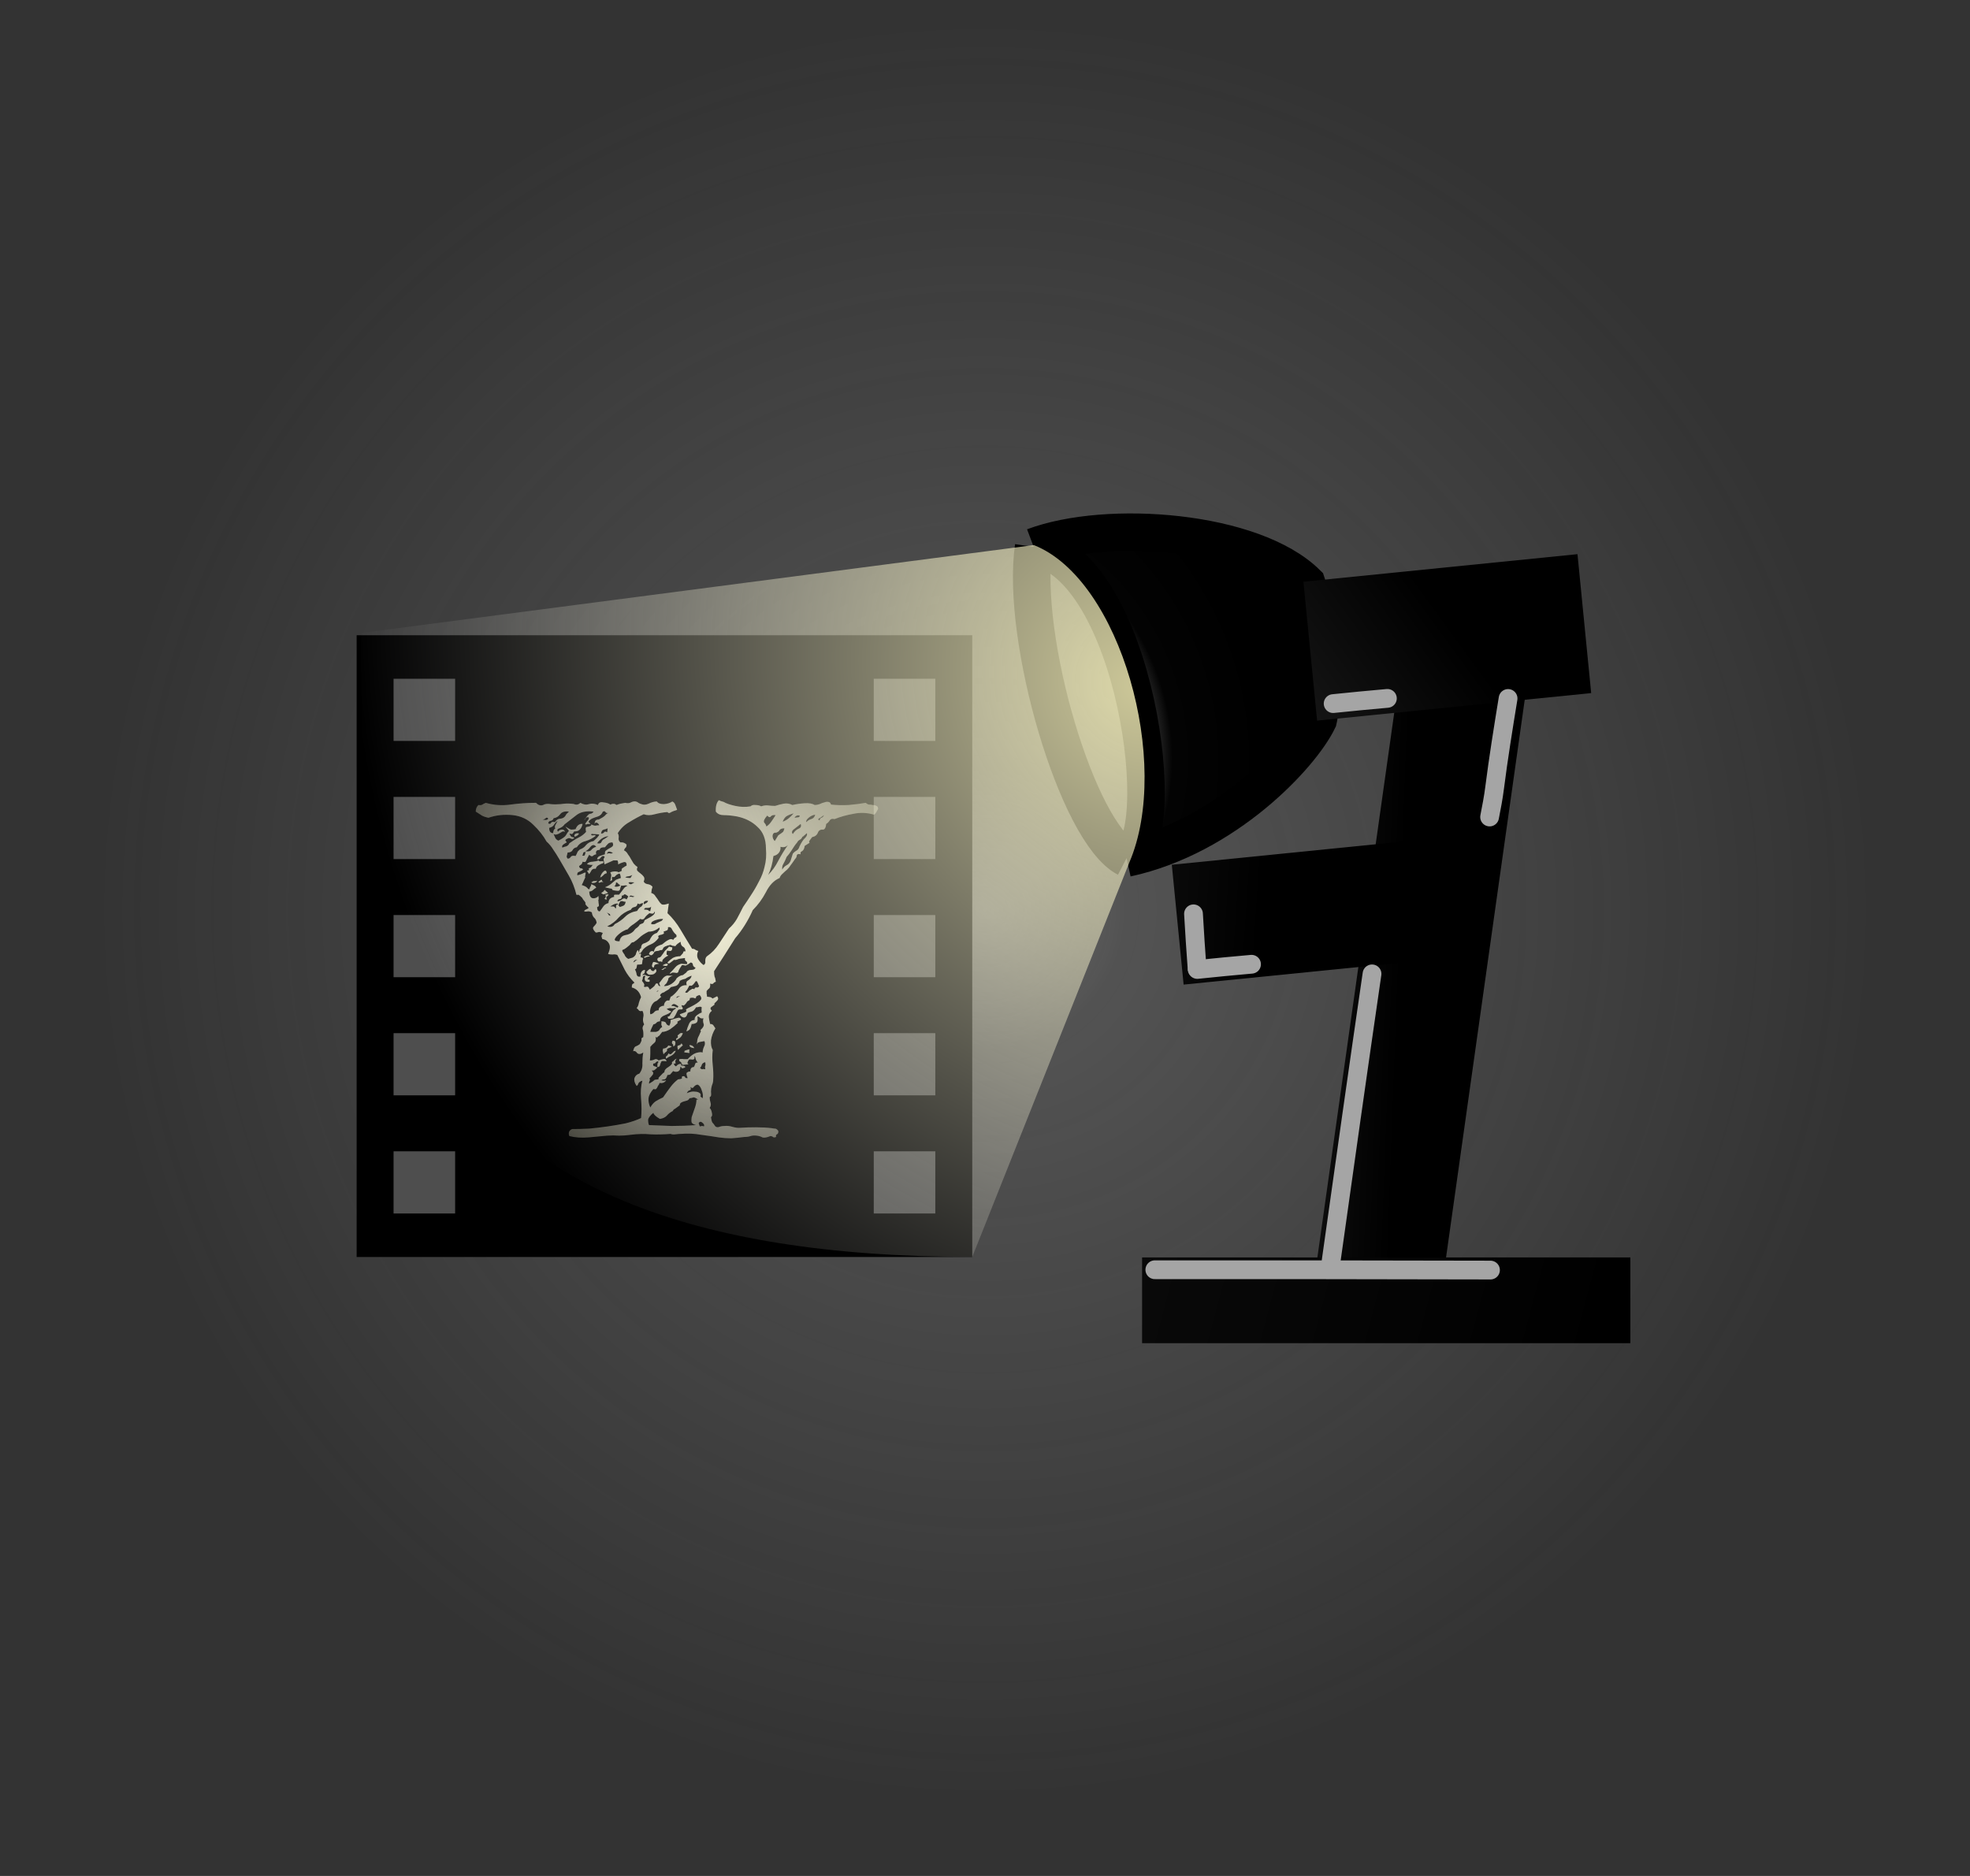<svg width="105" height="100" viewBox="0 0 105 100" fill="none" xmlns="http://www.w3.org/2000/svg">
<rect x="0" y="0" width="105" height="100" fill="#333333" stroke="none"/>
<path d="M0 0H105V100H52.5H0V0Z" fill="url(#paint0_radial_74_191)"/>
<path d="M74.574 36.136L81.295 37.103L76.858 68.558L70.137 67.59L74.574 36.136Z" fill="url(#paint1_linear_74_191)"/>
<rect x="60.873" y="67.028" width="26.024" height="4.572" fill="url(#paint2_linear_74_191)"/>
<rect width="14.681" height="6.421" transform="matrix(0.995 -0.1 0.098 0.995 62.457 46.096)" fill="url(#paint3_linear_74_191)"/>
<path d="M63.815 51.678C64.779 51.579 65.743 51.483 66.706 51.4" stroke="#A5A5A5" stroke-linecap="round"/>
<path d="M63.805 51.64C63.734 50.664 63.667 49.688 63.613 48.713" stroke="#A5A5A5" stroke-linecap="round"/>
<path d="M69.651 31.103C66.796 28.276 59.037 27.673 55.093 29.15C60.554 30.059 62.475 44.923 60.048 45.742C65.306 44.605 69.348 40.274 70.258 38.376C70.561 37.126 70.258 32.808 69.651 31.103Z" fill="url(#paint4_radial_74_191)"/>
<path d="M55.093 29.15C59.037 27.673 66.796 28.276 69.651 31.103C70.258 32.808 70.561 37.126 70.258 38.376C69.348 40.274 65.306 44.605 60.048 45.742M55.093 29.15C54.386 34.037 57.419 44.378 60.048 45.742M55.093 29.15C60.554 30.059 62.475 44.923 60.048 45.742" stroke="black" stroke-width="2"/>
<path d="M69.472 31.009L84.079 29.541L84.809 36.946L70.201 38.414L69.472 31.009Z" fill="url(#paint5_linear_74_191)"/>
<rect x="21.509" y="36.362" width="27.812" height="28.144" fill="black" stroke="black" stroke-width="5"/>
<rect x="20.977" y="36.182" width="3.281" height="3.314" fill="#4E4E4E"/>
<rect x="20.977" y="42.48" width="3.281" height="3.314" fill="#4E4E4E"/>
<rect x="20.977" y="48.777" width="3.281" height="3.314" fill="#4E4E4E"/>
<rect x="20.977" y="55.074" width="3.281" height="3.314" fill="#4E4E4E"/>
<rect x="20.977" y="61.372" width="3.281" height="3.314" fill="#4E4E4E"/>
<rect x="46.571" y="36.182" width="3.281" height="3.314" fill="#4E4E4E"/>
<rect x="46.571" y="42.48" width="3.281" height="3.314" fill="#4E4E4E"/>
<rect x="46.571" y="48.777" width="3.281" height="3.314" fill="#4E4E4E"/>
<rect x="46.571" y="55.074" width="3.281" height="3.314" fill="#4E4E4E"/>
<rect x="46.571" y="61.372" width="3.281" height="3.314" fill="#4E4E4E"/>
<path d="M46.801 43.123C46.77 43.17 46.739 43.224 46.708 43.287C46.676 43.349 46.638 43.396 46.591 43.428C46.216 43.318 45.848 43.303 45.489 43.381C45.13 43.443 44.794 43.537 44.481 43.662C44.356 43.631 44.27 43.654 44.223 43.732C44.176 43.81 44.114 43.873 44.036 43.92C44.02 44.107 43.966 44.209 43.872 44.224C43.731 44.209 43.638 44.263 43.591 44.388C43.544 44.513 43.442 44.592 43.286 44.623C43.161 44.779 43.106 44.865 43.122 44.881C43.138 44.881 43.145 44.896 43.145 44.928C43.067 44.974 42.981 45.029 42.888 45.092C42.872 45.232 42.825 45.326 42.747 45.373C42.669 45.404 42.645 45.459 42.676 45.537C42.551 45.506 42.481 45.529 42.466 45.607C42.466 45.67 42.434 45.732 42.372 45.795C42.278 45.935 42.2 46.045 42.138 46.123C42.091 46.201 42.028 46.279 41.95 46.357C41.872 46.42 41.794 46.49 41.716 46.568C41.638 46.631 41.583 46.709 41.551 46.803C41.255 46.928 41.013 47.178 40.825 47.553C40.638 47.912 40.403 48.232 40.122 48.513C39.997 48.795 39.856 49.06 39.7 49.31C39.544 49.56 39.372 49.795 39.184 50.013C38.95 50.388 38.747 50.709 38.575 50.974C38.403 51.24 38.231 51.506 38.059 51.771C38.059 51.896 38.067 51.99 38.083 52.053C38.114 52.115 38.138 52.209 38.153 52.334C38.091 52.349 38.044 52.381 38.013 52.428C37.981 52.459 37.926 52.459 37.848 52.428C37.864 52.553 37.848 52.638 37.801 52.685C37.755 52.717 37.708 52.763 37.661 52.826C37.661 52.873 37.661 52.92 37.661 52.967C37.676 53.013 37.684 53.068 37.684 53.131C37.856 53.146 37.942 53.17 37.942 53.201C37.942 53.217 37.958 53.224 37.989 53.224L38.223 53.107C38.27 53.17 38.286 53.224 38.27 53.271C38.255 53.303 38.231 53.334 38.2 53.365C38.169 53.396 38.138 53.428 38.106 53.459C38.075 53.474 38.067 53.506 38.083 53.553C38.02 53.599 37.958 53.646 37.895 53.693C37.848 53.74 37.864 53.803 37.942 53.881C37.833 53.959 37.778 54.068 37.778 54.209C37.794 54.334 37.817 54.459 37.848 54.584C37.942 54.584 38.005 54.615 38.036 54.678C38.067 54.724 38.098 54.771 38.13 54.818C38.005 55.021 37.926 55.232 37.895 55.451C37.88 55.67 37.911 55.842 37.989 55.967C37.958 56.217 37.958 56.49 37.989 56.787C38.02 57.068 38.028 57.326 38.013 57.56C38.013 57.654 37.989 57.756 37.942 57.865C37.911 57.974 37.895 58.084 37.895 58.193C37.911 58.349 37.903 58.435 37.872 58.451C37.841 58.467 37.825 58.482 37.825 58.498C37.825 58.592 37.841 58.685 37.872 58.779C37.903 58.873 37.888 58.967 37.825 59.06C37.888 59.123 37.926 59.209 37.942 59.318C37.973 59.428 37.958 59.506 37.895 59.553C37.911 59.678 37.934 59.771 37.966 59.834C38.013 59.881 38.067 59.951 38.13 60.045C38.192 60.092 38.263 60.099 38.341 60.068C38.419 60.037 38.513 60.021 38.622 60.021C38.747 60.006 38.888 60.021 39.044 60.068C39.2 60.115 39.356 60.131 39.513 60.115C39.731 60.099 39.989 60.092 40.286 60.092C40.598 60.092 40.88 60.107 41.13 60.138C41.208 60.154 41.27 60.162 41.317 60.162C41.364 60.162 41.419 60.201 41.481 60.279C41.497 60.373 41.473 60.435 41.411 60.467C41.364 60.482 41.348 60.529 41.364 60.607C41.286 60.638 41.231 60.638 41.2 60.607C41.169 60.576 41.122 60.56 41.059 60.56C40.872 60.638 40.731 60.662 40.638 60.631C40.559 60.584 40.458 60.553 40.333 60.537C40.208 60.521 40.098 60.529 40.005 60.56C39.911 60.592 39.801 60.607 39.676 60.607C39.442 60.638 39.208 60.662 38.973 60.678C38.755 60.678 38.536 60.662 38.317 60.631C38.036 60.584 37.716 60.537 37.356 60.49C37.013 60.428 36.661 60.412 36.301 60.443C36.208 60.443 36.106 60.451 35.997 60.467C35.903 60.482 35.817 60.474 35.739 60.443C35.38 60.474 35.028 60.482 34.684 60.467C34.341 60.435 33.989 60.443 33.63 60.49C33.411 60.521 33.2 60.537 32.997 60.537C32.794 60.521 32.583 60.521 32.364 60.537C32.051 60.568 31.716 60.599 31.356 60.631C30.997 60.662 30.661 60.638 30.348 60.56C30.317 60.498 30.309 60.428 30.325 60.349C30.356 60.271 30.411 60.217 30.489 60.185C30.77 60.185 31.075 60.178 31.403 60.162C31.731 60.131 32.059 60.092 32.388 60.045C32.716 59.998 33.036 59.943 33.348 59.881C33.661 59.803 33.934 59.709 34.169 59.599C34.2 59.287 34.2 58.943 34.169 58.568C34.138 58.193 34.161 57.873 34.239 57.607C34.13 57.638 34.059 57.685 34.028 57.748C34.013 57.81 33.981 57.857 33.934 57.888C33.825 57.732 33.786 57.592 33.817 57.467C33.864 57.342 33.95 57.263 34.075 57.232C34.2 57.076 34.255 56.896 34.239 56.693C34.239 56.474 34.255 56.279 34.286 56.107C34.145 56.201 34.036 56.209 33.958 56.131C33.895 56.037 33.825 56.006 33.747 56.037C33.778 55.881 33.825 55.795 33.888 55.779C33.966 55.748 34.036 55.709 34.098 55.662C34.176 55.537 34.208 55.451 34.192 55.404C34.176 55.357 34.208 55.318 34.286 55.287C34.301 55.115 34.294 54.982 34.263 54.888C34.231 54.795 34.255 54.701 34.333 54.607C34.27 54.482 34.255 54.357 34.286 54.232C34.317 54.107 34.301 53.99 34.239 53.881C34.161 53.912 34.098 53.904 34.051 53.857C34.02 53.81 33.981 53.771 33.934 53.74C33.997 53.662 34.036 53.568 34.051 53.459C34.083 53.349 34.122 53.248 34.169 53.154C34.091 52.873 33.926 52.701 33.676 52.638C33.676 52.529 33.692 52.467 33.723 52.451C33.755 52.435 33.786 52.412 33.817 52.381C33.598 52.162 33.426 51.935 33.301 51.701C33.176 51.451 33.044 51.185 32.903 50.904C32.825 50.873 32.739 50.865 32.645 50.881C32.567 50.881 32.489 50.873 32.411 50.857C32.52 50.607 32.536 50.42 32.458 50.295C32.38 50.154 32.263 50.076 32.106 50.06C32.075 49.982 32.059 49.928 32.059 49.896C32.075 49.849 32.098 49.795 32.13 49.732C32.02 49.685 31.942 49.67 31.895 49.685C31.864 49.701 31.817 49.709 31.755 49.709C31.614 49.568 31.575 49.467 31.637 49.404C31.716 49.326 31.77 49.256 31.802 49.193C31.786 49.068 31.739 48.974 31.661 48.912C31.598 48.849 31.559 48.756 31.544 48.631C31.45 48.584 31.372 48.568 31.309 48.584C31.247 48.599 31.192 48.599 31.145 48.584C31.13 48.553 31.153 48.521 31.216 48.49C31.294 48.459 31.348 48.428 31.38 48.396C31.223 48.256 31.169 48.17 31.216 48.138C31.184 48.076 31.153 48.029 31.122 47.998C31.091 47.967 31.059 47.92 31.028 47.857C30.903 47.732 30.825 47.678 30.794 47.693C30.778 47.709 30.755 47.709 30.723 47.693C30.63 47.318 30.497 46.982 30.325 46.685C30.153 46.388 29.981 46.092 29.809 45.795C29.7 45.607 29.591 45.435 29.481 45.279C29.387 45.123 29.27 44.982 29.13 44.857C28.958 44.545 28.723 44.248 28.427 43.967C28.13 43.67 27.762 43.498 27.325 43.451C26.872 43.404 26.442 43.451 26.036 43.592C25.88 43.56 25.762 43.521 25.684 43.474C25.591 43.412 25.481 43.342 25.356 43.263C25.356 43.123 25.403 43.006 25.497 42.912C25.591 42.928 25.661 42.92 25.708 42.888C25.755 42.857 25.817 42.826 25.895 42.795C26.317 42.92 26.755 42.951 27.208 42.888C27.661 42.826 28.114 42.795 28.567 42.795C28.692 42.92 28.817 42.959 28.942 42.912C29.052 42.849 29.192 42.834 29.364 42.865C29.505 42.881 29.677 42.881 29.88 42.865C30.083 42.834 30.27 42.826 30.442 42.842C30.52 42.842 30.598 42.857 30.677 42.888C30.77 42.904 30.856 42.873 30.934 42.795C31.091 42.888 31.239 42.912 31.38 42.865C31.536 42.818 31.7 42.834 31.872 42.912C31.903 42.787 31.997 42.74 32.153 42.771C32.325 42.787 32.45 42.826 32.528 42.888C32.669 42.826 32.778 42.834 32.856 42.912C32.934 42.881 33.005 42.857 33.067 42.842C33.145 42.826 33.231 42.81 33.325 42.795C33.45 42.826 33.551 42.818 33.63 42.771C33.723 42.724 33.809 42.709 33.888 42.724C33.95 42.74 33.997 42.763 34.028 42.795C34.075 42.826 34.13 42.849 34.192 42.865C34.301 42.912 34.426 42.904 34.567 42.842C34.723 42.763 34.872 42.724 35.013 42.724C35.075 42.818 35.2 42.865 35.388 42.865C35.575 42.849 35.723 42.803 35.833 42.724C35.911 42.756 35.966 42.818 35.997 42.912C36.028 43.006 36.059 43.092 36.091 43.17C35.934 43.217 35.817 43.263 35.739 43.31C35.676 43.357 35.622 43.349 35.575 43.287C35.356 43.303 35.13 43.342 34.895 43.404C34.676 43.467 34.481 43.467 34.309 43.404C34.044 43.529 33.786 43.67 33.536 43.826C33.286 43.967 33.083 44.162 32.926 44.412C32.973 44.49 32.989 44.576 32.973 44.67C32.958 44.763 32.989 44.842 33.067 44.904C33.192 44.888 33.301 44.928 33.395 45.021C33.395 45.099 33.38 45.154 33.348 45.185C33.317 45.201 33.286 45.248 33.255 45.326C33.348 45.373 33.419 45.443 33.466 45.537C33.528 45.615 33.583 45.701 33.63 45.795C33.676 45.873 33.723 45.951 33.77 46.029C33.833 46.107 33.903 46.17 33.981 46.217C33.934 46.31 33.934 46.381 33.981 46.428C34.028 46.474 34.083 46.521 34.145 46.568C34.208 46.615 34.263 46.67 34.309 46.732C34.356 46.795 34.356 46.881 34.309 46.99C34.341 47.068 34.411 47.115 34.52 47.131C34.63 47.146 34.716 47.193 34.778 47.271C34.763 47.334 34.747 47.388 34.731 47.435C34.731 47.482 34.723 47.537 34.708 47.599C34.817 47.631 34.895 47.693 34.942 47.787C35.005 47.865 35.059 47.943 35.106 48.021C35.153 48.099 35.208 48.162 35.27 48.209C35.348 48.24 35.473 48.224 35.645 48.162C35.614 48.381 35.591 48.553 35.575 48.678C35.841 48.928 36.075 49.224 36.278 49.568C36.481 49.912 36.684 50.248 36.888 50.576C36.966 50.576 37.02 50.592 37.051 50.623C37.098 50.654 37.153 50.678 37.216 50.693C37.138 50.849 37.138 50.998 37.216 51.138C37.294 51.263 37.388 51.365 37.497 51.443C37.575 51.412 37.606 51.342 37.591 51.232C37.591 51.107 37.622 51.021 37.684 50.974C37.934 50.803 38.145 50.584 38.317 50.318C38.505 50.037 38.684 49.763 38.856 49.498C39.028 49.342 39.169 49.17 39.278 48.982C39.388 48.779 39.497 48.568 39.606 48.349C39.747 48.146 39.888 47.935 40.028 47.717C40.184 47.482 40.325 47.24 40.45 46.99C40.591 46.74 40.692 46.474 40.755 46.193C40.833 45.896 40.856 45.576 40.825 45.232C40.825 44.732 40.676 44.349 40.38 44.084C40.098 43.803 39.731 43.615 39.278 43.521C39.013 43.474 38.778 43.451 38.575 43.451C38.388 43.451 38.247 43.388 38.153 43.263C38.138 42.982 38.192 42.779 38.317 42.654C38.364 42.685 38.45 42.717 38.575 42.748C38.7 42.826 38.903 42.896 39.184 42.959C39.466 43.021 39.739 43.029 40.005 42.982C40.067 42.92 40.153 42.896 40.263 42.912C40.388 42.912 40.489 42.935 40.567 42.982C40.708 42.935 40.833 42.92 40.942 42.935C41.067 42.951 41.192 42.959 41.317 42.959C41.458 42.912 41.606 42.873 41.763 42.842C41.934 42.81 42.091 42.834 42.231 42.912C42.434 42.865 42.653 42.834 42.888 42.818C43.122 42.803 43.301 42.834 43.426 42.912C43.505 42.912 43.591 42.896 43.684 42.865C43.778 42.818 43.864 42.787 43.942 42.771C44.02 42.74 44.091 42.732 44.153 42.748C44.216 42.748 44.263 42.795 44.294 42.888C44.575 42.92 44.888 42.928 45.231 42.912C45.575 42.881 45.88 42.842 46.145 42.795C46.192 42.842 46.247 42.873 46.309 42.888C46.388 42.888 46.458 42.896 46.52 42.912C46.598 42.912 46.661 42.928 46.708 42.959C46.77 42.974 46.801 43.029 46.801 43.123ZM43.919 43.451C43.794 43.545 43.7 43.607 43.638 43.638C43.591 43.67 43.606 43.701 43.684 43.732C43.7 43.654 43.731 43.607 43.778 43.592C43.841 43.576 43.888 43.529 43.919 43.451ZM43.45 43.428C43.325 43.443 43.208 43.498 43.098 43.592C42.989 43.685 42.95 43.763 42.981 43.826C43.044 43.748 43.13 43.693 43.239 43.662C43.348 43.631 43.419 43.553 43.45 43.428ZM42.63 43.474C42.505 43.443 42.411 43.482 42.348 43.592C42.52 43.576 42.606 43.56 42.606 43.545C42.606 43.529 42.614 43.506 42.63 43.474ZM42.301 43.357C42.13 43.404 41.997 43.459 41.903 43.521C41.825 43.584 41.763 43.678 41.716 43.803C41.841 43.756 41.95 43.693 42.044 43.615C42.138 43.537 42.223 43.451 42.301 43.357ZM42.676 43.92C42.598 43.982 42.489 44.068 42.348 44.178C42.208 44.271 42.176 44.365 42.255 44.459C42.348 44.318 42.45 44.224 42.559 44.178C42.684 44.131 42.723 44.045 42.676 43.92ZM41.341 43.451C41.216 43.435 41.13 43.459 41.083 43.521C41.036 43.584 40.973 43.568 40.895 43.474C40.739 43.646 40.684 43.771 40.731 43.849C40.794 43.912 40.833 43.982 40.848 44.06C40.958 43.982 41.044 43.896 41.106 43.803C41.184 43.693 41.263 43.576 41.341 43.451ZM41.809 44.154C41.684 44.154 41.598 44.185 41.551 44.248C41.52 44.31 41.458 44.357 41.364 44.388C41.255 44.373 41.192 44.428 41.176 44.553C41.176 44.662 41.216 44.756 41.294 44.834L41.481 44.529C41.622 44.435 41.708 44.373 41.739 44.342C41.77 44.295 41.794 44.232 41.809 44.154ZM43.005 44.412C42.895 44.506 42.833 44.56 42.817 44.576C42.817 44.592 42.801 44.599 42.77 44.599C42.739 44.678 42.692 44.732 42.63 44.763C42.567 44.795 42.52 44.842 42.489 44.904C42.395 45.013 42.286 45.17 42.161 45.373C42.13 45.42 42.091 45.474 42.044 45.537C41.997 45.599 41.958 45.646 41.926 45.678C41.88 45.803 41.825 45.92 41.763 46.029C41.7 46.123 41.676 46.232 41.692 46.357C41.755 46.248 41.833 46.17 41.926 46.123C42.02 46.076 42.091 45.998 42.138 45.888C42.2 45.685 42.239 45.56 42.255 45.513C42.286 45.467 42.325 45.428 42.372 45.396C42.419 45.365 42.466 45.334 42.513 45.303C42.559 45.256 42.591 45.201 42.606 45.138C42.716 44.904 42.817 44.748 42.911 44.67C43.005 44.576 43.036 44.49 43.005 44.412ZM41.997 45.045C41.888 45.154 41.755 45.185 41.598 45.138C41.614 45.263 41.583 45.373 41.505 45.467C41.442 45.545 41.348 45.599 41.223 45.631C41.176 46.021 41.083 46.357 40.942 46.638C41.161 46.42 41.341 46.17 41.481 45.888C41.638 45.592 41.809 45.31 41.997 45.045ZM32.434 43.334C32.356 43.349 32.301 43.334 32.27 43.287C32.255 43.24 32.208 43.232 32.13 43.263C32.083 43.388 31.997 43.474 31.872 43.521C31.762 43.553 31.653 43.592 31.544 43.638C31.403 43.732 31.348 43.795 31.38 43.826C31.427 43.857 31.45 43.888 31.45 43.92C31.575 43.982 31.669 44.013 31.731 44.013C31.794 43.998 31.864 43.99 31.942 43.99C31.895 43.896 31.841 43.849 31.778 43.849C31.731 43.849 31.7 43.881 31.684 43.943C31.7 43.818 31.723 43.748 31.755 43.732C31.786 43.701 31.841 43.685 31.919 43.685C32.075 43.607 32.184 43.537 32.247 43.474C32.309 43.396 32.372 43.349 32.434 43.334ZM32.388 44.154C32.325 44.185 32.255 44.209 32.176 44.224C32.098 44.24 32.051 44.31 32.036 44.435C32.114 44.435 32.169 44.412 32.2 44.365C32.231 44.318 32.286 44.318 32.364 44.365L32.388 44.154ZM32.434 44.576C32.325 44.576 32.208 44.615 32.083 44.693C31.973 44.771 31.887 44.857 31.825 44.951C31.95 44.982 32.028 44.959 32.059 44.881C32.091 44.803 32.145 44.748 32.223 44.717L32.434 44.576ZM32.669 45.467C32.591 45.42 32.52 45.396 32.458 45.396C32.411 45.396 32.372 45.435 32.341 45.513C32.419 45.482 32.473 45.474 32.505 45.49C32.551 45.506 32.606 45.498 32.669 45.467ZM33.7 46.638C33.653 46.67 33.591 46.693 33.513 46.709C33.45 46.709 33.388 46.724 33.325 46.756C33.356 46.787 33.45 46.803 33.606 46.803L33.7 46.638ZM33.817 47.037C33.645 47.021 33.544 47.021 33.513 47.037C33.497 47.037 33.497 47.053 33.513 47.084C33.559 47.131 33.606 47.146 33.653 47.131C33.716 47.099 33.77 47.068 33.817 47.037ZM31.637 43.263C31.247 43.217 30.942 43.279 30.723 43.451C30.52 43.607 30.309 43.771 30.091 43.943C30.028 44.037 29.934 44.107 29.809 44.154C29.7 44.185 29.677 44.248 29.739 44.342C29.77 44.279 29.833 44.24 29.927 44.224C30.02 44.209 30.083 44.248 30.114 44.342C30.052 44.31 29.997 44.31 29.95 44.342C29.919 44.357 29.88 44.381 29.833 44.412C29.786 44.443 29.731 44.467 29.669 44.482C29.622 44.498 29.567 44.49 29.505 44.459C29.536 44.537 29.567 44.607 29.598 44.67C29.63 44.732 29.684 44.779 29.762 44.81C29.981 44.701 30.114 44.607 30.161 44.529C30.208 44.435 30.262 44.357 30.325 44.295C30.294 44.248 30.262 44.209 30.231 44.178C30.2 44.146 30.169 44.107 30.137 44.06C30.278 44.154 30.38 44.209 30.442 44.224C30.52 44.224 30.598 44.217 30.677 44.201C30.755 43.998 30.88 43.904 31.052 43.92C30.989 44.201 30.841 44.334 30.606 44.318C30.544 44.412 30.505 44.459 30.489 44.459C30.473 44.459 30.427 44.451 30.348 44.435C30.395 44.545 30.442 44.607 30.489 44.623C30.552 44.623 30.591 44.638 30.606 44.67C30.559 44.717 30.512 44.732 30.466 44.717C30.434 44.701 30.387 44.685 30.325 44.67C30.184 44.717 30.122 44.763 30.137 44.81C30.169 44.842 30.192 44.873 30.208 44.904C30.145 44.935 30.083 44.974 30.02 45.021C29.958 45.068 29.942 45.123 29.973 45.185C30.036 45.154 30.106 45.131 30.184 45.115C30.262 45.084 30.317 45.029 30.348 44.951C30.52 44.826 30.684 44.724 30.841 44.646C30.997 44.568 31.13 44.467 31.239 44.342C31.223 44.279 31.216 44.224 31.216 44.178C31.216 44.131 31.231 44.099 31.262 44.084C31.356 44.068 31.419 44.053 31.45 44.037C31.497 44.021 31.52 43.99 31.52 43.943C31.395 43.912 31.309 43.912 31.262 43.943C31.231 43.959 31.208 43.951 31.192 43.92C31.223 43.857 31.262 43.803 31.309 43.756C31.372 43.693 31.395 43.631 31.38 43.568C31.302 43.553 31.247 43.568 31.216 43.615C31.2 43.662 31.177 43.693 31.145 43.709C31.286 43.49 31.387 43.381 31.45 43.381C31.528 43.381 31.591 43.342 31.637 43.263ZM34.544 48.021C34.45 48.006 34.38 48.021 34.333 48.068C34.301 48.115 34.301 48.162 34.333 48.209C34.364 48.178 34.403 48.154 34.45 48.138C34.497 48.107 34.528 48.068 34.544 48.021ZM31.778 45.138C31.684 45.013 31.583 45.013 31.473 45.138C31.38 45.263 31.286 45.342 31.192 45.373C31.348 45.404 31.458 45.381 31.52 45.303C31.583 45.224 31.669 45.17 31.778 45.138ZM30.325 43.263C30.106 43.232 29.95 43.279 29.856 43.404C29.762 43.529 29.645 43.599 29.505 43.615C29.489 43.693 29.434 43.74 29.341 43.756C29.262 43.771 29.223 43.818 29.223 43.896C29.302 43.928 29.348 43.92 29.364 43.873C29.395 43.81 29.466 43.795 29.575 43.826C29.653 43.701 29.755 43.638 29.88 43.638C30.02 43.623 30.122 43.545 30.184 43.404L30.325 43.263ZM34.708 48.326C34.676 48.373 34.606 48.396 34.497 48.396C34.388 48.381 34.333 48.412 34.333 48.49C34.473 48.49 34.551 48.506 34.567 48.537C34.583 48.568 34.614 48.576 34.661 48.56L34.708 48.326ZM31.942 44.482C31.786 44.467 31.677 44.459 31.614 44.459C31.567 44.443 31.528 44.451 31.497 44.482C31.528 44.529 31.567 44.545 31.614 44.529C31.677 44.513 31.723 44.521 31.755 44.553C31.598 44.678 31.419 44.771 31.216 44.834C31.012 44.881 30.856 44.99 30.747 45.162C30.637 45.178 30.559 45.232 30.512 45.326C30.466 45.404 30.38 45.443 30.255 45.443C30.239 45.521 30.223 45.584 30.208 45.631C30.192 45.662 30.208 45.709 30.255 45.771C30.333 45.771 30.387 45.74 30.419 45.678C30.466 45.615 30.552 45.599 30.677 45.631C30.723 45.553 30.755 45.49 30.77 45.443C30.786 45.396 30.833 45.342 30.911 45.279C31.052 45.232 31.161 45.154 31.239 45.045C31.333 44.935 31.466 44.865 31.637 44.834C31.778 44.709 31.856 44.631 31.872 44.599C31.903 44.568 31.927 44.529 31.942 44.482ZM33.817 47.787C33.755 47.771 33.7 47.756 33.653 47.74C33.606 47.724 33.567 47.748 33.536 47.81C33.598 47.795 33.645 47.795 33.676 47.81C33.723 47.826 33.77 47.818 33.817 47.787ZM35.341 48.982C35.216 48.982 35.13 48.99 35.083 49.006C35.036 49.021 34.981 49.037 34.919 49.053C34.872 49.068 34.825 49.092 34.778 49.123C34.731 49.138 34.708 49.185 34.708 49.263C34.817 49.279 34.895 49.271 34.942 49.24C34.989 49.209 35.036 49.185 35.083 49.17C35.145 49.138 35.2 49.115 35.247 49.099C35.294 49.068 35.325 49.029 35.341 48.982ZM33.067 47.201C32.989 47.138 32.942 47.099 32.926 47.084C32.911 47.053 32.88 47.037 32.833 47.037C32.833 47.099 32.817 47.154 32.786 47.201C32.77 47.248 32.723 47.256 32.645 47.224C32.708 47.24 32.77 47.256 32.833 47.271C32.911 47.271 32.989 47.248 33.067 47.201ZM31.216 45.42C31.137 45.404 31.091 45.428 31.075 45.49C31.075 45.537 31.059 45.576 31.028 45.607C31.106 45.623 31.153 45.615 31.169 45.584C31.184 45.537 31.2 45.482 31.216 45.42ZM29.716 43.756C29.637 43.818 29.575 43.888 29.528 43.967C29.481 44.045 29.395 44.099 29.27 44.131C29.27 44.318 29.341 44.412 29.481 44.412C29.497 44.256 29.536 44.178 29.598 44.178C29.567 44.115 29.567 44.053 29.598 43.99C29.645 43.912 29.684 43.834 29.716 43.756ZM33.442 47.224C33.395 47.193 33.341 47.185 33.278 47.201C33.216 47.217 33.161 47.217 33.114 47.201C33.083 47.279 33.059 47.349 33.044 47.412C33.028 47.474 32.973 47.498 32.88 47.482C32.708 47.467 32.622 47.443 32.622 47.412C32.638 47.381 32.614 47.365 32.551 47.365C32.38 47.334 32.278 47.31 32.247 47.295C32.372 47.248 32.473 47.193 32.551 47.131C32.645 47.053 32.739 46.974 32.833 46.896L33.091 46.803C33.075 46.631 33.044 46.553 32.997 46.568C32.95 46.584 32.903 46.607 32.856 46.638C32.825 46.67 32.794 46.701 32.763 46.732C32.731 46.763 32.692 46.763 32.645 46.732C32.614 46.779 32.606 46.826 32.622 46.873C32.638 46.904 32.606 46.935 32.528 46.967C32.575 46.763 32.591 46.646 32.575 46.615C32.559 46.568 32.544 46.529 32.528 46.498C32.716 46.435 32.864 46.435 32.973 46.498C33.098 46.451 33.153 46.42 33.138 46.404C33.122 46.373 33.13 46.334 33.161 46.287C33.239 46.24 33.286 46.209 33.301 46.193C33.333 46.178 33.364 46.162 33.395 46.146C33.411 45.99 33.356 45.928 33.231 45.959C33.122 45.99 33.028 46.029 32.95 46.076C32.95 45.92 32.926 45.849 32.88 45.865C32.833 45.865 32.77 45.865 32.692 45.865C32.52 45.943 32.364 46.013 32.223 46.076C32.176 45.888 32.161 45.787 32.176 45.771C32.208 45.74 32.223 45.701 32.223 45.654C32.145 45.607 32.075 45.631 32.013 45.724C31.95 45.803 31.887 45.826 31.825 45.795C31.841 45.717 31.887 45.662 31.966 45.631C32.059 45.599 32.153 45.568 32.247 45.537C32.231 45.428 32.255 45.357 32.317 45.326C32.38 45.279 32.442 45.24 32.505 45.209C32.567 45.178 32.614 45.146 32.645 45.115C32.692 45.068 32.692 44.998 32.645 44.904C32.52 44.904 32.434 44.935 32.388 44.998C32.341 45.045 32.294 45.099 32.247 45.162C32.059 45.162 31.966 45.209 31.966 45.303C31.794 45.303 31.731 45.381 31.778 45.537C31.7 45.553 31.637 45.584 31.591 45.631C31.544 45.662 31.481 45.638 31.403 45.56C31.325 45.701 31.27 45.81 31.239 45.888C31.223 45.951 31.161 45.967 31.052 45.935C31.036 46.013 31.005 46.068 30.958 46.099C30.927 46.115 30.895 46.138 30.864 46.17C30.88 46.248 30.911 46.287 30.958 46.287C31.02 46.287 31.059 46.31 31.075 46.357C31.012 46.404 30.942 46.443 30.864 46.474C30.786 46.49 30.755 46.553 30.77 46.662C30.895 46.631 30.989 46.599 31.052 46.568C31.13 46.521 31.184 46.506 31.216 46.521C31.216 46.553 31.208 46.599 31.192 46.662C31.177 46.709 31.177 46.748 31.192 46.779C31.13 46.904 31.091 46.99 31.075 47.037C31.059 47.068 31.036 47.115 31.005 47.178C31.161 47.224 31.262 47.279 31.309 47.342C31.356 47.404 31.395 47.42 31.427 47.388C31.427 47.357 31.434 47.326 31.45 47.295C31.481 47.263 31.505 47.209 31.52 47.131C31.583 47.162 31.63 47.185 31.661 47.201C31.708 47.217 31.747 47.256 31.778 47.318C31.716 47.349 31.661 47.388 31.614 47.435C31.567 47.482 31.497 47.513 31.403 47.529C31.419 47.748 31.481 47.865 31.591 47.881C31.716 47.896 31.817 47.857 31.895 47.763C31.911 47.888 31.911 47.959 31.895 47.974C31.88 47.974 31.88 47.99 31.895 48.021C31.895 48.084 31.903 48.154 31.919 48.232C31.934 48.295 31.903 48.334 31.825 48.349C31.825 48.506 31.872 48.584 31.966 48.584C32.028 48.506 32.091 48.42 32.153 48.326C32.216 48.232 32.309 48.17 32.434 48.138C32.434 47.951 32.536 47.842 32.739 47.81C32.708 47.732 32.723 47.693 32.786 47.693C32.864 47.693 32.934 47.693 32.997 47.693C33.106 47.553 33.184 47.451 33.231 47.388C33.278 47.31 33.348 47.256 33.442 47.224ZM33.489 47.787C33.364 47.678 33.286 47.646 33.255 47.693C33.239 47.724 33.2 47.74 33.138 47.74C33.153 47.849 33.122 47.912 33.044 47.928C32.966 47.928 32.919 47.967 32.903 48.045C32.981 48.045 33.059 48.013 33.138 47.951C33.231 47.873 33.317 47.873 33.395 47.951L33.489 47.787ZM29.223 43.638C29.177 43.576 29.13 43.568 29.083 43.615C29.036 43.662 28.981 43.685 28.919 43.685C28.966 43.701 29.02 43.709 29.083 43.709C29.145 43.709 29.192 43.685 29.223 43.638ZM33.348 48.068C33.286 48.068 33.239 48.06 33.208 48.045C33.176 48.029 33.13 48.029 33.067 48.045C32.973 48.185 32.942 48.263 32.973 48.279C33.005 48.295 33.02 48.318 33.02 48.349C33.098 48.334 33.169 48.31 33.231 48.279C33.294 48.248 33.333 48.178 33.348 48.068ZM34.286 48.138C34.223 48.138 34.169 48.154 34.122 48.185C34.091 48.201 34.044 48.193 33.981 48.162C33.966 48.271 33.911 48.334 33.817 48.349C33.723 48.365 33.661 48.412 33.63 48.49C33.364 48.584 33.145 48.724 32.973 48.912C32.817 49.099 32.614 49.256 32.364 49.381C32.551 49.443 32.684 49.404 32.763 49.263C32.981 49.154 33.169 49.021 33.325 48.865C33.481 48.709 33.692 48.607 33.958 48.56C34.036 48.435 34.098 48.365 34.145 48.349C34.208 48.318 34.255 48.248 34.286 48.138ZM32.926 48.162C32.833 48.162 32.747 48.185 32.669 48.232C32.606 48.263 32.559 48.295 32.528 48.326C32.684 48.31 32.763 48.326 32.763 48.373C32.778 48.404 32.801 48.42 32.833 48.42C32.833 48.263 32.848 48.201 32.88 48.232C32.911 48.263 32.926 48.24 32.926 48.162ZM34.895 48.584C34.864 48.662 34.825 48.701 34.778 48.701C34.747 48.701 34.692 48.693 34.614 48.678C34.489 48.771 34.403 48.857 34.356 48.935C34.309 49.013 34.231 49.029 34.122 48.982C33.997 49.092 33.88 49.185 33.77 49.263C33.661 49.326 33.551 49.42 33.442 49.545C33.395 49.545 33.317 49.576 33.208 49.638C33.098 49.701 32.997 49.779 32.903 49.873C32.825 49.951 32.778 50.021 32.763 50.084C32.763 50.146 32.848 50.178 33.02 50.178C33.051 49.99 33.153 49.881 33.325 49.849C33.513 49.818 33.661 49.748 33.77 49.638C33.833 49.545 33.895 49.482 33.958 49.451C34.02 49.404 34.067 49.349 34.098 49.287C34.161 49.256 34.216 49.232 34.263 49.217C34.309 49.185 34.341 49.131 34.356 49.053C34.575 48.943 34.723 48.857 34.801 48.795C34.895 48.717 34.926 48.646 34.895 48.584ZM37.263 52.568C37.2 52.412 37.161 52.326 37.145 52.31C37.13 52.295 37.106 52.295 37.075 52.31C36.966 52.482 36.88 52.56 36.817 52.545C36.77 52.529 36.739 52.537 36.723 52.568C36.676 52.662 36.638 52.732 36.606 52.779C36.575 52.81 36.544 52.849 36.513 52.896C36.575 52.928 36.622 52.928 36.653 52.896C36.684 52.865 36.716 52.834 36.747 52.803C36.794 52.771 36.833 52.748 36.864 52.732C36.895 52.701 36.942 52.701 37.005 52.732C37.036 52.654 37.075 52.623 37.122 52.638C37.184 52.654 37.231 52.631 37.263 52.568ZM37.075 51.584C36.997 51.553 36.95 51.506 36.934 51.443C36.934 51.365 36.895 51.318 36.817 51.303C36.645 51.428 36.544 51.482 36.513 51.467C36.481 51.451 36.426 51.443 36.348 51.443C36.239 51.599 36.176 51.709 36.161 51.771C36.161 51.818 36.13 51.849 36.067 51.865C35.911 51.834 35.817 51.834 35.786 51.865C35.755 51.896 35.723 51.904 35.692 51.888C35.833 51.748 35.934 51.638 35.997 51.56C36.075 51.467 36.184 51.404 36.325 51.373C36.528 51.404 36.63 51.404 36.63 51.373C36.63 51.295 36.606 51.248 36.559 51.232C36.513 51.201 36.497 51.146 36.513 51.068C36.325 51.084 36.192 51.107 36.114 51.138C36.051 51.17 35.989 51.178 35.926 51.162C35.848 51.224 35.778 51.279 35.716 51.326C35.653 51.373 35.606 51.365 35.575 51.303C35.669 51.209 35.763 51.131 35.856 51.068C35.966 51.006 36.098 50.974 36.255 50.974C36.364 50.865 36.419 50.795 36.419 50.763C36.419 50.717 36.458 50.701 36.536 50.717C36.536 50.592 36.489 50.506 36.395 50.459C36.317 50.412 36.278 50.326 36.278 50.201C36.138 50.279 36.044 50.357 35.997 50.435C35.919 50.42 35.864 50.412 35.833 50.412C35.801 50.396 35.77 50.381 35.739 50.365C35.505 50.412 35.372 50.474 35.341 50.553C35.325 50.631 35.27 50.662 35.176 50.646C35.176 50.662 35.13 50.678 35.036 50.693C34.942 50.693 34.88 50.724 34.848 50.787C34.848 50.818 34.817 50.857 34.755 50.904C34.708 50.935 34.653 50.92 34.591 50.857C34.606 50.795 34.638 50.748 34.684 50.717C34.747 50.685 34.801 50.693 34.848 50.74C34.88 50.599 34.934 50.506 35.013 50.459C35.091 50.412 35.184 50.373 35.294 50.342C35.419 50.232 35.528 50.154 35.622 50.107C35.731 50.045 35.817 50.045 35.88 50.107C35.926 50.029 35.973 49.982 36.02 49.967C36.067 49.951 36.075 49.904 36.044 49.826C35.966 49.763 35.895 49.678 35.833 49.568C35.786 49.443 35.708 49.396 35.598 49.428C35.614 49.506 35.598 49.56 35.551 49.592C35.505 49.607 35.442 49.631 35.364 49.662C35.395 49.724 35.395 49.763 35.364 49.779C35.333 49.795 35.294 49.81 35.247 49.826C35.2 49.826 35.153 49.842 35.106 49.873C35.075 49.888 35.075 49.928 35.106 49.99C34.981 50.162 34.841 50.279 34.684 50.342C34.528 50.404 34.395 50.49 34.286 50.599C34.208 50.724 34.153 50.795 34.122 50.81C34.106 50.81 34.083 50.803 34.051 50.787C34.083 50.646 34.106 50.576 34.122 50.576C34.138 50.56 34.153 50.553 34.169 50.553C34.169 50.412 34.216 50.326 34.309 50.295C34.419 50.263 34.52 50.209 34.614 50.131C34.661 50.037 34.708 49.959 34.755 49.896C34.817 49.818 34.903 49.763 35.013 49.732C35.138 49.576 35.184 49.498 35.153 49.498C35.138 49.482 35.138 49.459 35.153 49.428C34.981 49.584 34.786 49.662 34.567 49.662C34.348 49.771 34.192 49.873 34.098 49.967C34.005 50.06 33.895 50.146 33.77 50.224C33.692 50.224 33.638 50.256 33.606 50.318C33.575 50.365 33.536 50.404 33.489 50.435C33.364 50.545 33.27 50.607 33.208 50.623C33.145 50.638 33.153 50.701 33.231 50.81C33.263 50.842 33.294 50.896 33.325 50.974C33.372 51.037 33.426 51.084 33.489 51.115C33.583 51.084 33.661 51.06 33.723 51.045C33.786 51.013 33.841 50.959 33.888 50.881C33.903 50.818 33.919 50.771 33.934 50.74C33.95 50.693 33.973 50.662 34.005 50.646C34.067 50.818 34.098 50.888 34.098 50.857C34.114 50.826 34.138 50.826 34.169 50.857C34.138 50.982 34.138 51.045 34.169 51.045C34.216 51.029 34.255 51.053 34.286 51.115C34.255 51.146 34.239 51.185 34.239 51.232C34.239 51.263 34.231 51.318 34.216 51.396C34.169 51.412 34.083 51.42 33.958 51.42C33.942 51.529 33.926 51.599 33.911 51.631C33.895 51.646 33.872 51.662 33.841 51.678C33.888 51.756 33.919 51.849 33.934 51.959C33.966 52.053 34.036 52.084 34.145 52.053C34.13 51.99 34.138 51.92 34.169 51.842C34.216 51.748 34.286 51.701 34.38 51.701C34.364 51.842 34.341 51.912 34.309 51.912C34.294 51.896 34.27 51.92 34.239 51.982C34.333 51.951 34.403 51.959 34.45 52.006C34.513 52.037 34.583 52.045 34.661 52.029C34.52 52.154 34.481 52.217 34.544 52.217C34.622 52.201 34.645 52.24 34.614 52.334C34.489 52.349 34.411 52.326 34.38 52.263C34.348 52.185 34.356 52.107 34.403 52.029C34.325 51.998 34.278 52.021 34.263 52.099C34.263 52.162 34.247 52.224 34.216 52.287C34.325 52.412 34.364 52.498 34.333 52.545C34.301 52.576 34.317 52.599 34.38 52.615C34.489 52.584 34.551 52.592 34.567 52.638C34.583 52.67 34.606 52.709 34.638 52.756C34.763 52.662 34.841 52.599 34.872 52.568C34.903 52.521 34.934 52.474 34.966 52.428C35.044 52.412 35.083 52.435 35.083 52.498C35.098 52.545 35.138 52.568 35.2 52.568C35.138 52.459 35.122 52.396 35.153 52.381C35.184 52.349 35.216 52.31 35.247 52.263C35.372 52.076 35.497 51.99 35.622 52.006C35.763 52.021 35.856 52.013 35.903 51.982C35.716 52.06 35.622 52.123 35.622 52.17C35.622 52.217 35.606 52.263 35.575 52.31C35.544 52.388 35.505 52.443 35.458 52.474C35.426 52.506 35.403 52.537 35.388 52.568C35.528 52.568 35.661 52.529 35.786 52.451C35.926 52.357 36.02 52.256 36.067 52.146C36.192 52.037 36.301 51.982 36.395 51.982C36.551 51.873 36.622 51.81 36.606 51.795C36.669 51.732 36.755 51.701 36.864 51.701C36.973 51.701 37.044 51.662 37.075 51.584ZM32.528 48.818C32.528 48.756 32.505 48.717 32.458 48.701C32.411 48.685 32.372 48.662 32.341 48.631C32.419 48.724 32.458 48.779 32.458 48.795C32.473 48.795 32.497 48.803 32.528 48.818ZM36.348 53.037C36.286 53.084 36.223 53.107 36.161 53.107C36.098 53.107 36.059 53.138 36.044 53.201C36.2 53.123 36.301 53.068 36.348 53.037ZM36.864 52.006C36.708 52.068 36.622 52.107 36.606 52.123C36.591 52.138 36.567 52.154 36.536 52.17C36.473 52.185 36.419 52.201 36.372 52.217C36.325 52.232 36.278 52.256 36.231 52.287C36.2 52.412 36.138 52.498 36.044 52.545C35.95 52.576 35.856 52.599 35.763 52.615C35.7 52.693 35.638 52.748 35.575 52.779C35.513 52.81 35.45 52.849 35.388 52.896C35.309 52.912 35.247 52.951 35.2 53.013C35.169 53.06 35.184 53.099 35.247 53.131L35.013 53.342C34.872 53.388 34.77 53.49 34.708 53.646C34.645 53.803 34.63 53.943 34.661 54.068C34.755 54.053 34.825 54.013 34.872 53.951C34.919 53.888 34.997 53.857 35.106 53.857C35.106 53.763 35.138 53.701 35.2 53.67C35.278 53.623 35.341 53.607 35.388 53.623C35.388 53.545 35.411 53.474 35.458 53.412C35.52 53.334 35.591 53.31 35.669 53.342C35.716 53.232 35.739 53.17 35.739 53.154C35.755 53.123 35.778 53.107 35.809 53.107C35.966 52.982 36.091 52.849 36.184 52.709C36.278 52.568 36.419 52.506 36.606 52.521C36.559 52.396 36.583 52.31 36.676 52.263C36.786 52.201 36.848 52.115 36.864 52.006ZM33.981 51.162C33.934 51.146 33.888 51.154 33.841 51.185C33.809 51.201 33.778 51.24 33.747 51.303C33.794 51.287 33.833 51.263 33.864 51.232C33.895 51.185 33.934 51.162 33.981 51.162ZM36.161 53.646C36.02 53.537 35.926 53.498 35.88 53.529C35.833 53.545 35.801 53.576 35.786 53.623C35.88 53.623 35.934 53.631 35.95 53.646C35.981 53.662 36.036 53.685 36.114 53.717L36.161 53.646ZM35.2 52.779C35.075 52.795 35.005 52.826 34.989 52.873C34.973 52.92 34.934 52.92 34.872 52.873C34.997 52.873 35.067 52.857 35.083 52.826C35.098 52.779 35.138 52.763 35.2 52.779ZM37.591 56.998C37.575 56.904 37.575 56.842 37.591 56.81C37.606 56.779 37.606 56.717 37.591 56.623C37.497 56.638 37.434 56.685 37.403 56.763C37.388 56.826 37.356 56.881 37.309 56.928C37.356 56.974 37.395 56.998 37.426 56.998C37.458 56.982 37.513 56.982 37.591 56.998ZM37.544 55.498C37.45 55.513 37.364 55.529 37.286 55.545C37.208 55.56 37.153 55.607 37.122 55.685C37.153 55.592 37.169 55.506 37.169 55.428C37.184 55.349 37.216 55.271 37.263 55.193C37.294 55.115 37.317 55.06 37.333 55.029C37.364 54.998 37.364 54.959 37.333 54.912C37.489 54.771 37.544 54.654 37.497 54.56C37.466 54.451 37.466 54.357 37.497 54.279C37.419 54.295 37.356 54.287 37.309 54.256C37.278 54.209 37.231 54.185 37.169 54.185C37.2 54.357 37.184 54.467 37.122 54.513C37.059 54.56 36.973 54.584 36.864 54.584C36.833 54.74 36.794 54.842 36.747 54.888C36.716 54.92 36.661 54.951 36.583 54.982C36.614 54.857 36.661 54.724 36.723 54.584C36.786 54.443 36.888 54.373 37.028 54.373C37.013 54.279 37.044 54.201 37.122 54.138C37.216 54.06 37.309 54.006 37.403 53.974C37.388 53.865 37.388 53.771 37.403 53.693C37.356 53.662 37.309 53.654 37.263 53.67C37.216 53.685 37.161 53.693 37.098 53.693C37.02 53.834 36.934 53.912 36.841 53.928C36.763 53.943 36.7 53.967 36.653 53.998C36.606 54.185 36.528 54.263 36.419 54.232C36.325 54.201 36.263 54.146 36.231 54.068C36.325 54.037 36.411 54.006 36.489 53.974C36.583 53.943 36.606 53.888 36.559 53.81C36.622 53.763 36.708 53.717 36.817 53.67C36.942 53.607 37.051 53.545 37.145 53.482C37.239 53.42 37.309 53.357 37.356 53.295C37.403 53.217 37.38 53.131 37.286 53.037C37.145 53.084 37.083 53.123 37.098 53.154C37.114 53.17 37.098 53.193 37.051 53.224C36.989 53.178 36.895 53.17 36.77 53.201C36.77 53.279 36.747 53.326 36.7 53.342C36.653 53.357 36.614 53.396 36.583 53.459C36.505 53.568 36.442 53.615 36.395 53.599C36.364 53.568 36.341 53.576 36.325 53.623C36.419 53.748 36.411 53.81 36.301 53.81C36.208 53.795 36.145 53.818 36.114 53.881C36.036 54.053 35.973 54.17 35.926 54.232C35.895 54.295 35.794 54.318 35.622 54.303C35.575 54.209 35.575 54.17 35.622 54.185C35.669 54.185 35.708 54.146 35.739 54.068C35.848 53.896 35.919 53.81 35.95 53.81C35.997 53.795 36.02 53.763 36.02 53.717C35.911 53.748 35.825 53.756 35.763 53.74C35.716 53.724 35.638 53.74 35.528 53.787C35.622 53.849 35.708 53.896 35.786 53.928C35.676 54.006 35.598 54.053 35.551 54.068C35.505 54.084 35.45 54.107 35.388 54.138C35.341 54.154 35.294 54.185 35.247 54.232C35.2 54.279 35.176 54.349 35.176 54.443C35.098 54.443 35.036 54.467 34.989 54.513C34.958 54.56 34.903 54.592 34.825 54.607C34.747 54.763 34.7 54.865 34.684 54.912C34.669 54.959 34.661 54.99 34.661 55.006C34.801 55.006 34.872 55.006 34.872 55.006C34.888 55.006 34.919 55.006 34.966 55.006C35.075 54.974 35.138 54.935 35.153 54.888C35.184 54.826 35.231 54.779 35.294 54.748C35.263 54.67 35.247 54.615 35.247 54.584C35.263 54.553 35.263 54.506 35.247 54.443C35.403 54.443 35.489 54.482 35.505 54.56C35.536 54.623 35.591 54.662 35.669 54.678C35.731 54.584 35.755 54.482 35.739 54.373C35.926 54.31 36.059 54.271 36.138 54.256C36.231 54.24 36.286 54.271 36.301 54.349C36.145 54.428 36.075 54.474 36.091 54.49C36.122 54.49 36.13 54.506 36.114 54.537C36.005 54.646 35.872 54.756 35.716 54.865C35.559 54.959 35.419 55.006 35.294 55.006C35.2 55.131 35.145 55.201 35.13 55.217C35.114 55.217 35.091 55.232 35.059 55.263C35.044 55.279 35.028 55.295 35.013 55.31C34.997 55.31 34.973 55.295 34.942 55.263C34.973 55.42 34.95 55.529 34.872 55.592C34.794 55.654 34.723 55.724 34.661 55.803C34.661 55.912 34.661 56.029 34.661 56.154C34.661 56.279 34.653 56.404 34.638 56.529C34.731 56.529 34.809 56.513 34.872 56.482C34.95 56.435 35.028 56.451 35.106 56.529C35.169 56.498 35.247 56.474 35.341 56.459C35.434 56.428 35.497 56.467 35.528 56.576C35.341 56.545 35.247 56.553 35.247 56.599C35.216 56.646 35.192 56.709 35.176 56.787C35.161 56.849 35.114 56.881 35.036 56.881C35.036 56.756 35.044 56.685 35.059 56.67C35.091 56.638 35.098 56.607 35.083 56.576C35.02 56.576 34.973 56.599 34.942 56.646C34.926 56.678 34.888 56.693 34.825 56.693C34.794 56.771 34.809 56.818 34.872 56.834C34.934 56.849 34.989 56.873 35.036 56.904C34.958 56.982 34.903 57.029 34.872 57.045C34.856 57.06 34.809 57.068 34.731 57.068C34.825 57.146 34.841 57.224 34.778 57.303C34.716 57.381 34.661 57.443 34.614 57.49C34.645 57.553 34.645 57.599 34.614 57.631C34.598 57.662 34.591 57.709 34.591 57.771C34.731 57.693 34.833 57.623 34.895 57.56C35.051 57.545 35.122 57.529 35.106 57.513C35.091 57.482 35.098 57.451 35.13 57.42C35.286 57.248 35.38 57.162 35.411 57.162C35.411 57.053 35.481 56.959 35.622 56.881C35.794 56.771 35.856 56.685 35.809 56.623C35.856 56.592 35.895 56.56 35.926 56.529C35.958 56.482 36.005 56.451 36.067 56.435C36.005 56.498 35.981 56.56 35.997 56.623C36.028 56.685 35.997 56.709 35.903 56.693C35.966 56.834 36.02 56.873 36.067 56.81C36.13 56.732 36.216 56.701 36.325 56.717C36.294 56.748 36.286 56.771 36.301 56.787C36.333 56.803 36.364 56.81 36.395 56.81C36.426 56.81 36.458 56.818 36.489 56.834C36.52 56.849 36.528 56.873 36.513 56.904C36.403 56.951 36.341 56.959 36.325 56.928C36.325 56.881 36.301 56.865 36.255 56.881C36.27 56.99 36.231 57.068 36.138 57.115C36.044 57.146 35.958 57.138 35.88 57.092C35.801 57.185 35.747 57.248 35.716 57.279C35.684 57.295 35.638 57.303 35.575 57.303C35.528 57.459 35.473 57.537 35.411 57.537C35.348 57.537 35.294 57.553 35.247 57.584C35.325 57.615 35.411 57.615 35.505 57.584C35.426 57.709 35.309 57.756 35.153 57.724C35.138 57.787 35.114 57.834 35.083 57.865C35.067 57.881 35.051 57.912 35.036 57.959C35.02 57.99 34.997 58.021 34.966 58.053C34.95 58.068 34.903 58.068 34.825 58.053C34.669 58.224 34.583 58.388 34.567 58.545C34.551 58.701 34.583 58.865 34.661 59.037C34.739 58.896 34.833 58.787 34.942 58.709C35.067 58.631 35.2 58.56 35.341 58.498C35.513 58.248 35.653 58.053 35.763 57.912C35.872 57.771 35.997 57.646 36.138 57.537C36.294 57.521 36.364 57.498 36.348 57.467C36.333 57.435 36.341 57.404 36.372 57.373C36.45 57.357 36.497 57.373 36.513 57.42C36.528 57.467 36.575 57.482 36.653 57.467C36.591 57.31 36.575 57.217 36.606 57.185C36.653 57.138 36.716 57.115 36.794 57.115C36.794 56.959 36.856 56.881 36.981 56.881C37.013 56.834 37.036 56.779 37.051 56.717C37.067 56.654 37.114 56.631 37.192 56.646C37.13 56.568 37.091 56.498 37.075 56.435C37.075 56.373 37.051 56.326 37.005 56.295C37.036 56.42 37.005 56.482 36.911 56.482C36.817 56.467 36.755 56.467 36.723 56.482C36.645 56.607 36.622 56.678 36.653 56.693C36.7 56.709 36.7 56.724 36.653 56.74L36.372 56.763C36.325 56.654 36.278 56.592 36.231 56.576C36.2 56.56 36.192 56.521 36.208 56.459C36.301 56.443 36.38 56.443 36.442 56.459C36.505 56.459 36.575 56.459 36.653 56.459C36.809 56.287 36.958 56.178 37.098 56.131C37.255 56.084 37.372 56.076 37.45 56.107C37.45 56.013 37.473 55.912 37.52 55.803C37.583 55.693 37.591 55.592 37.544 55.498ZM37.45 58.545C37.481 58.42 37.466 58.279 37.403 58.123C37.356 57.967 37.286 57.865 37.192 57.818C37.114 57.818 37.044 57.857 36.981 57.935C36.934 58.013 36.872 58.013 36.794 57.935C36.841 58.045 36.825 58.107 36.747 58.123C36.684 58.138 36.638 58.193 36.606 58.287C36.638 58.256 36.692 58.232 36.77 58.217C36.864 58.185 36.958 58.178 37.051 58.193C37.145 58.193 37.223 58.217 37.286 58.263C37.348 58.295 37.364 58.357 37.333 58.451L37.45 58.545ZM37.52 60.045C37.551 59.982 37.528 59.92 37.45 59.857C37.372 59.779 37.301 59.779 37.239 59.857C37.27 59.998 37.301 60.06 37.333 60.045C37.38 60.013 37.442 60.013 37.52 60.045ZM37.216 58.615C37.075 58.521 36.989 58.482 36.958 58.498C36.926 58.513 36.856 58.529 36.747 58.545C36.731 58.592 36.692 58.631 36.63 58.662C36.583 58.678 36.528 58.693 36.466 58.709C36.403 58.724 36.348 58.748 36.301 58.779C36.255 58.81 36.231 58.857 36.231 58.92C36.106 59.013 36.02 59.076 35.973 59.107C35.926 59.123 35.888 59.162 35.856 59.224C35.731 59.287 35.63 59.365 35.551 59.459C35.473 59.553 35.348 59.615 35.176 59.646C34.958 59.521 34.841 59.412 34.825 59.318C34.653 59.459 34.559 59.584 34.544 59.693C34.544 59.803 34.559 59.896 34.591 59.974C34.95 59.99 35.348 60.006 35.786 60.021C36.239 60.021 36.676 60.006 37.098 59.974C36.973 59.943 36.895 59.896 36.864 59.834C36.848 59.756 36.848 59.662 36.864 59.553C36.942 59.334 37.005 59.154 37.051 59.013C37.098 58.873 37.122 58.74 37.122 58.615H37.216ZM30.864 44.435C30.802 44.529 30.723 44.584 30.63 44.599C30.598 44.553 30.606 44.506 30.653 44.459C30.716 44.412 30.786 44.404 30.864 44.435ZM32.341 46.545C32.263 46.56 32.2 46.599 32.153 46.662C32.106 46.709 32.051 46.748 31.989 46.779C32.02 46.638 32.083 46.529 32.176 46.451C32.27 46.373 32.325 46.404 32.341 46.545ZM32.153 46.006C32.059 46.037 31.973 46.076 31.895 46.123C31.817 46.17 31.77 46.232 31.755 46.31C31.645 46.295 31.567 46.326 31.52 46.404C31.489 46.467 31.45 46.529 31.403 46.592C31.294 46.451 31.27 46.388 31.333 46.404C31.395 46.404 31.411 46.365 31.38 46.287C31.458 46.271 31.512 46.232 31.544 46.17C31.575 46.107 31.637 46.084 31.731 46.099C31.481 46.115 31.333 46.099 31.286 46.053C31.364 45.974 31.466 45.935 31.591 45.935C31.731 45.92 31.841 45.896 31.919 45.865C31.919 45.896 31.934 45.912 31.966 45.912C31.997 45.912 32.028 45.912 32.059 45.912C32.091 45.896 32.114 45.896 32.13 45.912C32.161 45.912 32.169 45.943 32.153 46.006ZM32.176 47.037C32.098 47.006 32.036 47.006 31.989 47.037C31.958 47.068 31.927 47.06 31.895 47.013C32.02 46.904 32.083 46.873 32.083 46.92C32.083 46.967 32.114 47.006 32.176 47.037ZM31.825 46.943C31.809 47.006 31.762 47.045 31.684 47.06C31.606 47.076 31.552 47.068 31.52 47.037C31.598 46.974 31.661 46.951 31.708 46.967C31.755 46.967 31.794 46.959 31.825 46.943ZM35.833 50.506C35.833 50.615 35.801 50.678 35.739 50.693C35.692 50.693 35.63 50.685 35.551 50.67C35.52 50.826 35.52 50.904 35.551 50.904C35.598 50.904 35.614 50.92 35.598 50.951C35.52 50.982 35.45 51.029 35.388 51.092C35.325 51.138 35.294 51.201 35.294 51.279C35.231 51.248 35.176 51.24 35.13 51.256C35.098 51.256 35.067 51.224 35.036 51.162C35.036 51.084 35.067 51.045 35.13 51.045C35.192 51.029 35.239 50.99 35.27 50.928C35.333 50.849 35.372 50.795 35.388 50.763C35.403 50.732 35.426 50.701 35.458 50.67C35.505 50.623 35.544 50.584 35.575 50.553C35.622 50.521 35.645 50.49 35.645 50.459L35.833 50.506ZM32.411 47.599C32.239 47.662 32.145 47.685 32.13 47.67C32.114 47.638 32.083 47.623 32.036 47.623C32.083 47.576 32.122 47.545 32.153 47.529C32.184 47.498 32.208 47.467 32.223 47.435L32.411 47.599ZM32.434 47.67C32.419 47.732 32.388 47.771 32.341 47.787C32.309 47.803 32.309 47.857 32.341 47.951C32.231 47.935 32.2 47.912 32.247 47.881C32.294 47.834 32.301 47.771 32.27 47.693L32.434 47.67ZM35.598 51.396C35.583 51.474 35.536 51.506 35.458 51.49C35.395 51.474 35.348 51.467 35.317 51.467C35.348 51.435 35.388 51.412 35.434 51.396C35.497 51.365 35.551 51.365 35.598 51.396ZM35.528 51.607C35.45 51.607 35.403 51.623 35.388 51.654C35.372 51.685 35.325 51.701 35.247 51.701C35.403 51.592 35.481 51.553 35.481 51.584C35.481 51.599 35.497 51.607 35.528 51.607ZM35.13 51.373C34.973 51.388 34.888 51.42 34.872 51.467C34.872 51.513 34.856 51.553 34.825 51.584C34.763 51.553 34.739 51.506 34.755 51.443C34.77 51.365 34.794 51.31 34.825 51.279C34.872 51.279 34.919 51.287 34.966 51.303C35.013 51.318 35.067 51.342 35.13 51.373ZM34.638 50.974C34.513 50.99 34.434 51.013 34.403 51.045C34.372 51.06 34.341 51.053 34.309 51.021C34.466 50.928 34.575 50.912 34.638 50.974ZM34.942 51.654C34.989 51.701 34.997 51.756 34.966 51.818C34.934 51.865 34.888 51.904 34.825 51.935C34.763 51.951 34.692 51.959 34.614 51.959C34.536 51.943 34.481 51.896 34.45 51.818C34.591 51.662 34.669 51.615 34.684 51.678C34.7 51.724 34.747 51.756 34.825 51.771L34.942 51.654ZM37.005 55.873C36.833 55.857 36.747 55.803 36.747 55.709C36.872 55.709 36.958 55.763 37.005 55.873ZM36.395 55.076C36.364 55.17 36.317 55.248 36.255 55.31C36.192 55.357 36.122 55.404 36.044 55.451C36.028 55.373 36.044 55.334 36.091 55.334C36.138 55.318 36.145 55.271 36.114 55.193C36.161 55.162 36.2 55.131 36.231 55.099C36.263 55.068 36.317 55.06 36.395 55.076ZM36.747 56.131C36.559 56.115 36.466 56.099 36.466 56.084C36.481 56.068 36.489 56.045 36.489 56.013C36.692 55.935 36.778 55.92 36.747 55.967C36.731 55.998 36.731 56.053 36.747 56.131ZM36.395 55.732C36.38 55.732 36.341 55.763 36.278 55.826C36.231 55.873 36.184 55.92 36.138 55.967C36.091 55.81 36.098 55.732 36.161 55.732C36.239 55.717 36.294 55.678 36.325 55.615L36.395 55.732ZM35.88 55.779C35.895 55.717 35.88 55.67 35.833 55.638C35.801 55.592 35.809 55.537 35.856 55.474C35.966 55.474 36.013 55.521 35.997 55.615C35.997 55.709 35.958 55.763 35.88 55.779ZM35.809 55.779C35.778 55.81 35.739 55.834 35.692 55.849C35.645 55.865 35.598 55.888 35.551 55.92C35.567 55.998 35.544 56.053 35.481 56.084C35.434 56.115 35.395 56.154 35.364 56.201C35.333 56.076 35.317 56.006 35.317 55.99C35.333 55.974 35.341 55.943 35.341 55.896C35.466 55.896 35.559 55.842 35.622 55.732L35.809 55.779ZM36.02 56.013C35.973 56.123 35.895 56.209 35.786 56.271C35.676 56.318 35.583 56.373 35.505 56.435C35.473 56.357 35.481 56.31 35.528 56.295C35.575 56.263 35.606 56.217 35.622 56.154C35.669 56.185 35.708 56.201 35.739 56.201C35.77 56.185 35.794 56.17 35.809 56.154C35.841 56.123 35.872 56.092 35.903 56.06C35.934 56.029 35.973 56.013 36.02 56.013Z" fill="url(#paint6_radial_74_191)"/>
<path d="M46.801 43.123C46.77 43.17 46.739 43.224 46.708 43.287C46.676 43.349 46.638 43.396 46.591 43.428C46.216 43.318 45.848 43.303 45.489 43.381C45.13 43.443 44.794 43.537 44.481 43.662C44.356 43.631 44.27 43.654 44.223 43.732C44.176 43.81 44.114 43.873 44.036 43.92C44.02 44.107 43.966 44.209 43.872 44.224C43.731 44.209 43.638 44.263 43.591 44.388C43.544 44.513 43.442 44.592 43.286 44.623C43.161 44.779 43.106 44.865 43.122 44.881C43.138 44.881 43.145 44.896 43.145 44.928C43.067 44.974 42.981 45.029 42.888 45.092C42.872 45.232 42.825 45.326 42.747 45.373C42.669 45.404 42.645 45.459 42.676 45.537C42.551 45.506 42.481 45.529 42.466 45.607C42.466 45.67 42.434 45.732 42.372 45.795C42.278 45.935 42.2 46.045 42.138 46.123C42.091 46.201 42.028 46.279 41.95 46.357C41.872 46.42 41.794 46.49 41.716 46.568C41.638 46.631 41.583 46.709 41.551 46.803C41.255 46.928 41.013 47.178 40.825 47.553C40.638 47.912 40.403 48.232 40.122 48.513C39.997 48.795 39.856 49.06 39.7 49.31C39.544 49.56 39.372 49.795 39.184 50.013C38.95 50.388 38.747 50.709 38.575 50.974C38.403 51.24 38.231 51.506 38.059 51.771C38.059 51.896 38.067 51.99 38.083 52.053C38.114 52.115 38.138 52.209 38.153 52.334C38.091 52.349 38.044 52.381 38.013 52.428C37.981 52.459 37.926 52.459 37.848 52.428C37.864 52.553 37.848 52.638 37.801 52.685C37.755 52.717 37.708 52.763 37.661 52.826C37.661 52.873 37.661 52.92 37.661 52.967C37.676 53.013 37.684 53.068 37.684 53.131C37.856 53.146 37.942 53.17 37.942 53.201C37.942 53.217 37.958 53.224 37.989 53.224L38.223 53.107C38.27 53.17 38.286 53.224 38.27 53.271C38.255 53.303 38.231 53.334 38.2 53.365C38.169 53.396 38.138 53.428 38.106 53.459C38.075 53.474 38.067 53.506 38.083 53.553C38.02 53.599 37.958 53.646 37.895 53.693C37.848 53.74 37.864 53.803 37.942 53.881C37.833 53.959 37.778 54.068 37.778 54.209C37.794 54.334 37.817 54.459 37.848 54.584C37.942 54.584 38.005 54.615 38.036 54.678C38.067 54.724 38.098 54.771 38.13 54.818C38.005 55.021 37.926 55.232 37.895 55.451C37.88 55.67 37.911 55.842 37.989 55.967C37.958 56.217 37.958 56.49 37.989 56.787C38.02 57.068 38.028 57.326 38.013 57.56C38.013 57.654 37.989 57.756 37.942 57.865C37.911 57.974 37.895 58.084 37.895 58.193C37.911 58.349 37.903 58.435 37.872 58.451C37.841 58.467 37.825 58.482 37.825 58.498C37.825 58.592 37.841 58.685 37.872 58.779C37.903 58.873 37.888 58.967 37.825 59.06C37.888 59.123 37.926 59.209 37.942 59.318C37.973 59.428 37.958 59.506 37.895 59.553C37.911 59.678 37.934 59.771 37.966 59.834C38.013 59.881 38.067 59.951 38.13 60.045C38.192 60.092 38.263 60.099 38.341 60.068C38.419 60.037 38.513 60.021 38.622 60.021C38.747 60.006 38.888 60.021 39.044 60.068C39.2 60.115 39.356 60.131 39.513 60.115C39.731 60.099 39.989 60.092 40.286 60.092C40.598 60.092 40.88 60.107 41.13 60.138C41.208 60.154 41.27 60.162 41.317 60.162C41.364 60.162 41.419 60.201 41.481 60.279C41.497 60.373 41.473 60.435 41.411 60.467C41.364 60.482 41.348 60.529 41.364 60.607C41.286 60.638 41.231 60.638 41.2 60.607C41.169 60.576 41.122 60.56 41.059 60.56C40.872 60.638 40.731 60.662 40.638 60.631C40.559 60.584 40.458 60.553 40.333 60.537C40.208 60.521 40.098 60.529 40.005 60.56C39.911 60.592 39.801 60.607 39.676 60.607C39.442 60.638 39.208 60.662 38.973 60.678C38.755 60.678 38.536 60.662 38.317 60.631C38.036 60.584 37.716 60.537 37.356 60.49C37.013 60.428 36.661 60.412 36.301 60.443C36.208 60.443 36.106 60.451 35.997 60.467C35.903 60.482 35.817 60.474 35.739 60.443C35.38 60.474 35.028 60.482 34.684 60.467C34.341 60.435 33.989 60.443 33.63 60.49C33.411 60.521 33.2 60.537 32.997 60.537C32.794 60.521 32.583 60.521 32.364 60.537C32.051 60.568 31.716 60.599 31.356 60.631C30.997 60.662 30.661 60.638 30.348 60.56C30.317 60.498 30.309 60.428 30.325 60.349C30.356 60.271 30.411 60.217 30.489 60.185C30.77 60.185 31.075 60.178 31.403 60.162C31.731 60.131 32.059 60.092 32.388 60.045C32.716 59.998 33.036 59.943 33.348 59.881C33.661 59.803 33.934 59.709 34.169 59.599C34.2 59.287 34.2 58.943 34.169 58.568C34.138 58.193 34.161 57.873 34.239 57.607C34.13 57.638 34.059 57.685 34.028 57.748C34.013 57.81 33.981 57.857 33.934 57.888C33.825 57.732 33.786 57.592 33.817 57.467C33.864 57.342 33.95 57.263 34.075 57.232C34.2 57.076 34.255 56.896 34.239 56.693C34.239 56.474 34.255 56.279 34.286 56.107C34.145 56.201 34.036 56.209 33.958 56.131C33.895 56.037 33.825 56.006 33.747 56.037C33.778 55.881 33.825 55.795 33.888 55.779C33.966 55.748 34.036 55.709 34.098 55.662C34.176 55.537 34.208 55.451 34.192 55.404C34.176 55.357 34.208 55.318 34.286 55.287C34.301 55.115 34.294 54.982 34.263 54.888C34.231 54.795 34.255 54.701 34.333 54.607C34.27 54.482 34.255 54.357 34.286 54.232C34.317 54.107 34.301 53.99 34.239 53.881C34.161 53.912 34.098 53.904 34.051 53.857C34.02 53.81 33.981 53.771 33.934 53.74C33.997 53.662 34.036 53.568 34.051 53.459C34.083 53.349 34.122 53.248 34.169 53.154C34.091 52.873 33.926 52.701 33.676 52.638C33.676 52.529 33.692 52.467 33.723 52.451C33.755 52.435 33.786 52.412 33.817 52.381C33.598 52.162 33.426 51.935 33.301 51.701C33.176 51.451 33.044 51.185 32.903 50.904C32.825 50.873 32.739 50.865 32.645 50.881C32.567 50.881 32.489 50.873 32.411 50.857C32.52 50.607 32.536 50.42 32.458 50.295C32.38 50.154 32.263 50.076 32.106 50.06C32.075 49.982 32.059 49.928 32.059 49.896C32.075 49.849 32.098 49.795 32.13 49.732C32.02 49.685 31.942 49.67 31.895 49.685C31.864 49.701 31.817 49.709 31.755 49.709C31.614 49.568 31.575 49.467 31.637 49.404C31.716 49.326 31.77 49.256 31.802 49.193C31.786 49.068 31.739 48.974 31.661 48.912C31.598 48.849 31.559 48.756 31.544 48.631C31.45 48.584 31.372 48.568 31.309 48.584C31.247 48.599 31.192 48.599 31.145 48.584C31.13 48.553 31.153 48.521 31.216 48.49C31.294 48.459 31.348 48.428 31.38 48.396C31.223 48.256 31.169 48.17 31.216 48.138C31.184 48.076 31.153 48.029 31.122 47.998C31.091 47.967 31.059 47.92 31.028 47.857C30.903 47.732 30.825 47.678 30.794 47.693C30.778 47.709 30.755 47.709 30.723 47.693C30.63 47.318 30.497 46.982 30.325 46.685C30.153 46.388 29.981 46.092 29.809 45.795C29.7 45.607 29.591 45.435 29.481 45.279C29.387 45.123 29.27 44.982 29.13 44.857C28.958 44.545 28.723 44.248 28.427 43.967C28.13 43.67 27.762 43.498 27.325 43.451C26.872 43.404 26.442 43.451 26.036 43.592C25.88 43.56 25.762 43.521 25.684 43.474C25.591 43.412 25.481 43.342 25.356 43.263C25.356 43.123 25.403 43.006 25.497 42.912C25.591 42.928 25.661 42.92 25.708 42.888C25.755 42.857 25.817 42.826 25.895 42.795C26.317 42.92 26.755 42.951 27.208 42.888C27.661 42.826 28.114 42.795 28.567 42.795C28.692 42.92 28.817 42.959 28.942 42.912C29.052 42.849 29.192 42.834 29.364 42.865C29.505 42.881 29.677 42.881 29.88 42.865C30.083 42.834 30.27 42.826 30.442 42.842C30.52 42.842 30.598 42.857 30.677 42.888C30.77 42.904 30.856 42.873 30.934 42.795C31.091 42.888 31.239 42.912 31.38 42.865C31.536 42.818 31.7 42.834 31.872 42.912C31.903 42.787 31.997 42.74 32.153 42.771C32.325 42.787 32.45 42.826 32.528 42.888C32.669 42.826 32.778 42.834 32.856 42.912C32.934 42.881 33.005 42.857 33.067 42.842C33.145 42.826 33.231 42.81 33.325 42.795C33.45 42.826 33.551 42.818 33.63 42.771C33.723 42.724 33.809 42.709 33.888 42.724C33.95 42.74 33.997 42.763 34.028 42.795C34.075 42.826 34.13 42.849 34.192 42.865C34.301 42.912 34.426 42.904 34.567 42.842C34.723 42.763 34.872 42.724 35.013 42.724C35.075 42.818 35.2 42.865 35.388 42.865C35.575 42.849 35.723 42.803 35.833 42.724C35.911 42.756 35.966 42.818 35.997 42.912C36.028 43.006 36.059 43.092 36.091 43.17C35.934 43.217 35.817 43.263 35.739 43.31C35.676 43.357 35.622 43.349 35.575 43.287C35.356 43.303 35.13 43.342 34.895 43.404C34.676 43.467 34.481 43.467 34.309 43.404C34.044 43.529 33.786 43.67 33.536 43.826C33.286 43.967 33.083 44.162 32.926 44.412C32.973 44.49 32.989 44.576 32.973 44.67C32.958 44.763 32.989 44.842 33.067 44.904C33.192 44.888 33.301 44.928 33.395 45.021C33.395 45.099 33.38 45.154 33.348 45.185C33.317 45.201 33.286 45.248 33.255 45.326C33.348 45.373 33.419 45.443 33.466 45.537C33.528 45.615 33.583 45.701 33.63 45.795C33.676 45.873 33.723 45.951 33.77 46.029C33.833 46.107 33.903 46.17 33.981 46.217C33.934 46.31 33.934 46.381 33.981 46.428C34.028 46.474 34.083 46.521 34.145 46.568C34.208 46.615 34.263 46.67 34.309 46.732C34.356 46.795 34.356 46.881 34.309 46.99C34.341 47.068 34.411 47.115 34.52 47.131C34.63 47.146 34.716 47.193 34.778 47.271C34.763 47.334 34.747 47.388 34.731 47.435C34.731 47.482 34.723 47.537 34.708 47.599C34.817 47.631 34.895 47.693 34.942 47.787C35.005 47.865 35.059 47.943 35.106 48.021C35.153 48.099 35.208 48.162 35.27 48.209C35.348 48.24 35.473 48.224 35.645 48.162C35.614 48.381 35.591 48.553 35.575 48.678C35.841 48.928 36.075 49.224 36.278 49.568C36.481 49.912 36.684 50.248 36.888 50.576C36.966 50.576 37.02 50.592 37.051 50.623C37.098 50.654 37.153 50.678 37.216 50.693C37.138 50.849 37.138 50.998 37.216 51.138C37.294 51.263 37.388 51.365 37.497 51.443C37.575 51.412 37.606 51.342 37.591 51.232C37.591 51.107 37.622 51.021 37.684 50.974C37.934 50.803 38.145 50.584 38.317 50.318C38.505 50.037 38.684 49.763 38.856 49.498C39.028 49.342 39.169 49.17 39.278 48.982C39.388 48.779 39.497 48.568 39.606 48.349C39.747 48.146 39.888 47.935 40.028 47.717C40.184 47.482 40.325 47.24 40.45 46.99C40.591 46.74 40.692 46.474 40.755 46.193C40.833 45.896 40.856 45.576 40.825 45.232C40.825 44.732 40.676 44.349 40.38 44.084C40.098 43.803 39.731 43.615 39.278 43.521C39.013 43.474 38.778 43.451 38.575 43.451C38.388 43.451 38.247 43.388 38.153 43.263C38.138 42.982 38.192 42.779 38.317 42.654C38.364 42.685 38.45 42.717 38.575 42.748C38.7 42.826 38.903 42.896 39.184 42.959C39.466 43.021 39.739 43.029 40.005 42.982C40.067 42.92 40.153 42.896 40.263 42.912C40.388 42.912 40.489 42.935 40.567 42.982C40.708 42.935 40.833 42.92 40.942 42.935C41.067 42.951 41.192 42.959 41.317 42.959C41.458 42.912 41.606 42.873 41.763 42.842C41.934 42.81 42.091 42.834 42.231 42.912C42.434 42.865 42.653 42.834 42.888 42.818C43.122 42.803 43.301 42.834 43.426 42.912C43.505 42.912 43.591 42.896 43.684 42.865C43.778 42.818 43.864 42.787 43.942 42.771C44.02 42.74 44.091 42.732 44.153 42.748C44.216 42.748 44.263 42.795 44.294 42.888C44.575 42.92 44.888 42.928 45.231 42.912C45.575 42.881 45.88 42.842 46.145 42.795C46.192 42.842 46.247 42.873 46.309 42.888C46.388 42.888 46.458 42.896 46.52 42.912C46.598 42.912 46.661 42.928 46.708 42.959C46.77 42.974 46.801 43.029 46.801 43.123ZM43.919 43.451C43.794 43.545 43.7 43.607 43.638 43.638C43.591 43.67 43.606 43.701 43.684 43.732C43.7 43.654 43.731 43.607 43.778 43.592C43.841 43.576 43.888 43.529 43.919 43.451ZM43.45 43.428C43.325 43.443 43.208 43.498 43.098 43.592C42.989 43.685 42.95 43.763 42.981 43.826C43.044 43.748 43.13 43.693 43.239 43.662C43.348 43.631 43.419 43.553 43.45 43.428ZM42.63 43.474C42.505 43.443 42.411 43.482 42.348 43.592C42.52 43.576 42.606 43.56 42.606 43.545C42.606 43.529 42.614 43.506 42.63 43.474ZM42.301 43.357C42.13 43.404 41.997 43.459 41.903 43.521C41.825 43.584 41.763 43.678 41.716 43.803C41.841 43.756 41.95 43.693 42.044 43.615C42.138 43.537 42.223 43.451 42.301 43.357ZM42.676 43.92C42.598 43.982 42.489 44.068 42.348 44.178C42.208 44.271 42.176 44.365 42.255 44.459C42.348 44.318 42.45 44.224 42.559 44.178C42.684 44.131 42.723 44.045 42.676 43.92ZM41.341 43.451C41.216 43.435 41.13 43.459 41.083 43.521C41.036 43.584 40.973 43.568 40.895 43.474C40.739 43.646 40.684 43.771 40.731 43.849C40.794 43.912 40.833 43.982 40.848 44.06C40.958 43.982 41.044 43.896 41.106 43.803C41.184 43.693 41.263 43.576 41.341 43.451ZM41.809 44.154C41.684 44.154 41.598 44.185 41.551 44.248C41.52 44.31 41.458 44.357 41.364 44.388C41.255 44.373 41.192 44.428 41.176 44.553C41.176 44.662 41.216 44.756 41.294 44.834L41.481 44.529C41.622 44.435 41.708 44.373 41.739 44.342C41.77 44.295 41.794 44.232 41.809 44.154ZM43.005 44.412C42.895 44.506 42.833 44.56 42.817 44.576C42.817 44.592 42.801 44.599 42.77 44.599C42.739 44.678 42.692 44.732 42.63 44.763C42.567 44.795 42.52 44.842 42.489 44.904C42.395 45.013 42.286 45.17 42.161 45.373C42.13 45.42 42.091 45.474 42.044 45.537C41.997 45.599 41.958 45.646 41.926 45.678C41.88 45.803 41.825 45.92 41.763 46.029C41.7 46.123 41.676 46.232 41.692 46.357C41.755 46.248 41.833 46.17 41.926 46.123C42.02 46.076 42.091 45.998 42.138 45.888C42.2 45.685 42.239 45.56 42.255 45.513C42.286 45.467 42.325 45.428 42.372 45.396C42.419 45.365 42.466 45.334 42.513 45.303C42.559 45.256 42.591 45.201 42.606 45.138C42.716 44.904 42.817 44.748 42.911 44.67C43.005 44.576 43.036 44.49 43.005 44.412ZM41.997 45.045C41.888 45.154 41.755 45.185 41.598 45.138C41.614 45.263 41.583 45.373 41.505 45.467C41.442 45.545 41.348 45.599 41.223 45.631C41.176 46.021 41.083 46.357 40.942 46.638C41.161 46.42 41.341 46.17 41.481 45.888C41.638 45.592 41.809 45.31 41.997 45.045ZM32.434 43.334C32.356 43.349 32.301 43.334 32.27 43.287C32.255 43.24 32.208 43.232 32.13 43.263C32.083 43.388 31.997 43.474 31.872 43.521C31.762 43.553 31.653 43.592 31.544 43.638C31.403 43.732 31.348 43.795 31.38 43.826C31.427 43.857 31.45 43.888 31.45 43.92C31.575 43.982 31.669 44.013 31.731 44.013C31.794 43.998 31.864 43.99 31.942 43.99C31.895 43.896 31.841 43.849 31.778 43.849C31.731 43.849 31.7 43.881 31.684 43.943C31.7 43.818 31.723 43.748 31.755 43.732C31.786 43.701 31.841 43.685 31.919 43.685C32.075 43.607 32.184 43.537 32.247 43.474C32.309 43.396 32.372 43.349 32.434 43.334ZM32.388 44.154C32.325 44.185 32.255 44.209 32.176 44.224C32.098 44.24 32.051 44.31 32.036 44.435C32.114 44.435 32.169 44.412 32.2 44.365C32.231 44.318 32.286 44.318 32.364 44.365L32.388 44.154ZM32.434 44.576C32.325 44.576 32.208 44.615 32.083 44.693C31.973 44.771 31.887 44.857 31.825 44.951C31.95 44.982 32.028 44.959 32.059 44.881C32.091 44.803 32.145 44.748 32.223 44.717L32.434 44.576ZM32.669 45.467C32.591 45.42 32.52 45.396 32.458 45.396C32.411 45.396 32.372 45.435 32.341 45.513C32.419 45.482 32.473 45.474 32.505 45.49C32.551 45.506 32.606 45.498 32.669 45.467ZM33.7 46.638C33.653 46.67 33.591 46.693 33.513 46.709C33.45 46.709 33.388 46.724 33.325 46.756C33.356 46.787 33.45 46.803 33.606 46.803L33.7 46.638ZM33.817 47.037C33.645 47.021 33.544 47.021 33.513 47.037C33.497 47.037 33.497 47.053 33.513 47.084C33.559 47.131 33.606 47.146 33.653 47.131C33.716 47.099 33.77 47.068 33.817 47.037ZM31.637 43.263C31.247 43.217 30.942 43.279 30.723 43.451C30.52 43.607 30.309 43.771 30.091 43.943C30.028 44.037 29.934 44.107 29.809 44.154C29.7 44.185 29.677 44.248 29.739 44.342C29.77 44.279 29.833 44.24 29.927 44.224C30.02 44.209 30.083 44.248 30.114 44.342C30.052 44.31 29.997 44.31 29.95 44.342C29.919 44.357 29.88 44.381 29.833 44.412C29.786 44.443 29.731 44.467 29.669 44.482C29.622 44.498 29.567 44.49 29.505 44.459C29.536 44.537 29.567 44.607 29.598 44.67C29.63 44.732 29.684 44.779 29.762 44.81C29.981 44.701 30.114 44.607 30.161 44.529C30.208 44.435 30.262 44.357 30.325 44.295C30.294 44.248 30.262 44.209 30.231 44.178C30.2 44.146 30.169 44.107 30.137 44.06C30.278 44.154 30.38 44.209 30.442 44.224C30.52 44.224 30.598 44.217 30.677 44.201C30.755 43.998 30.88 43.904 31.052 43.92C30.989 44.201 30.841 44.334 30.606 44.318C30.544 44.412 30.505 44.459 30.489 44.459C30.473 44.459 30.427 44.451 30.348 44.435C30.395 44.545 30.442 44.607 30.489 44.623C30.552 44.623 30.591 44.638 30.606 44.67C30.559 44.717 30.512 44.732 30.466 44.717C30.434 44.701 30.387 44.685 30.325 44.67C30.184 44.717 30.122 44.763 30.137 44.81C30.169 44.842 30.192 44.873 30.208 44.904C30.145 44.935 30.083 44.974 30.02 45.021C29.958 45.068 29.942 45.123 29.973 45.185C30.036 45.154 30.106 45.131 30.184 45.115C30.262 45.084 30.317 45.029 30.348 44.951C30.52 44.826 30.684 44.724 30.841 44.646C30.997 44.568 31.13 44.467 31.239 44.342C31.223 44.279 31.216 44.224 31.216 44.178C31.216 44.131 31.231 44.099 31.262 44.084C31.356 44.068 31.419 44.053 31.45 44.037C31.497 44.021 31.52 43.99 31.52 43.943C31.395 43.912 31.309 43.912 31.262 43.943C31.231 43.959 31.208 43.951 31.192 43.92C31.223 43.857 31.262 43.803 31.309 43.756C31.372 43.693 31.395 43.631 31.38 43.568C31.302 43.553 31.247 43.568 31.216 43.615C31.2 43.662 31.177 43.693 31.145 43.709C31.286 43.49 31.387 43.381 31.45 43.381C31.528 43.381 31.591 43.342 31.637 43.263ZM34.544 48.021C34.45 48.006 34.38 48.021 34.333 48.068C34.301 48.115 34.301 48.162 34.333 48.209C34.364 48.178 34.403 48.154 34.45 48.138C34.497 48.107 34.528 48.068 34.544 48.021ZM31.778 45.138C31.684 45.013 31.583 45.013 31.473 45.138C31.38 45.263 31.286 45.342 31.192 45.373C31.348 45.404 31.458 45.381 31.52 45.303C31.583 45.224 31.669 45.17 31.778 45.138ZM30.325 43.263C30.106 43.232 29.95 43.279 29.856 43.404C29.762 43.529 29.645 43.599 29.505 43.615C29.489 43.693 29.434 43.74 29.341 43.756C29.262 43.771 29.223 43.818 29.223 43.896C29.302 43.928 29.348 43.92 29.364 43.873C29.395 43.81 29.466 43.795 29.575 43.826C29.653 43.701 29.755 43.638 29.88 43.638C30.02 43.623 30.122 43.545 30.184 43.404L30.325 43.263ZM34.708 48.326C34.676 48.373 34.606 48.396 34.497 48.396C34.388 48.381 34.333 48.412 34.333 48.49C34.473 48.49 34.551 48.506 34.567 48.537C34.583 48.568 34.614 48.576 34.661 48.56L34.708 48.326ZM31.942 44.482C31.786 44.467 31.677 44.459 31.614 44.459C31.567 44.443 31.528 44.451 31.497 44.482C31.528 44.529 31.567 44.545 31.614 44.529C31.677 44.513 31.723 44.521 31.755 44.553C31.598 44.678 31.419 44.771 31.216 44.834C31.012 44.881 30.856 44.99 30.747 45.162C30.637 45.178 30.559 45.232 30.512 45.326C30.466 45.404 30.38 45.443 30.255 45.443C30.239 45.521 30.223 45.584 30.208 45.631C30.192 45.662 30.208 45.709 30.255 45.771C30.333 45.771 30.387 45.74 30.419 45.678C30.466 45.615 30.552 45.599 30.677 45.631C30.723 45.553 30.755 45.49 30.77 45.443C30.786 45.396 30.833 45.342 30.911 45.279C31.052 45.232 31.161 45.154 31.239 45.045C31.333 44.935 31.466 44.865 31.637 44.834C31.778 44.709 31.856 44.631 31.872 44.599C31.903 44.568 31.927 44.529 31.942 44.482ZM33.817 47.787C33.755 47.771 33.7 47.756 33.653 47.74C33.606 47.724 33.567 47.748 33.536 47.81C33.598 47.795 33.645 47.795 33.676 47.81C33.723 47.826 33.77 47.818 33.817 47.787ZM35.341 48.982C35.216 48.982 35.13 48.99 35.083 49.006C35.036 49.021 34.981 49.037 34.919 49.053C34.872 49.068 34.825 49.092 34.778 49.123C34.731 49.138 34.708 49.185 34.708 49.263C34.817 49.279 34.895 49.271 34.942 49.24C34.989 49.209 35.036 49.185 35.083 49.17C35.145 49.138 35.2 49.115 35.247 49.099C35.294 49.068 35.325 49.029 35.341 48.982ZM33.067 47.201C32.989 47.138 32.942 47.099 32.926 47.084C32.911 47.053 32.88 47.037 32.833 47.037C32.833 47.099 32.817 47.154 32.786 47.201C32.77 47.248 32.723 47.256 32.645 47.224C32.708 47.24 32.77 47.256 32.833 47.271C32.911 47.271 32.989 47.248 33.067 47.201ZM31.216 45.42C31.137 45.404 31.091 45.428 31.075 45.49C31.075 45.537 31.059 45.576 31.028 45.607C31.106 45.623 31.153 45.615 31.169 45.584C31.184 45.537 31.2 45.482 31.216 45.42ZM29.716 43.756C29.637 43.818 29.575 43.888 29.528 43.967C29.481 44.045 29.395 44.099 29.27 44.131C29.27 44.318 29.341 44.412 29.481 44.412C29.497 44.256 29.536 44.178 29.598 44.178C29.567 44.115 29.567 44.053 29.598 43.99C29.645 43.912 29.684 43.834 29.716 43.756ZM33.442 47.224C33.395 47.193 33.341 47.185 33.278 47.201C33.216 47.217 33.161 47.217 33.114 47.201C33.083 47.279 33.059 47.349 33.044 47.412C33.028 47.474 32.973 47.498 32.88 47.482C32.708 47.467 32.622 47.443 32.622 47.412C32.638 47.381 32.614 47.365 32.551 47.365C32.38 47.334 32.278 47.31 32.247 47.295C32.372 47.248 32.473 47.193 32.551 47.131C32.645 47.053 32.739 46.974 32.833 46.896L33.091 46.803C33.075 46.631 33.044 46.553 32.997 46.568C32.95 46.584 32.903 46.607 32.856 46.638C32.825 46.67 32.794 46.701 32.763 46.732C32.731 46.763 32.692 46.763 32.645 46.732C32.614 46.779 32.606 46.826 32.622 46.873C32.638 46.904 32.606 46.935 32.528 46.967C32.575 46.763 32.591 46.646 32.575 46.615C32.559 46.568 32.544 46.529 32.528 46.498C32.716 46.435 32.864 46.435 32.973 46.498C33.098 46.451 33.153 46.42 33.138 46.404C33.122 46.373 33.13 46.334 33.161 46.287C33.239 46.24 33.286 46.209 33.301 46.193C33.333 46.178 33.364 46.162 33.395 46.146C33.411 45.99 33.356 45.928 33.231 45.959C33.122 45.99 33.028 46.029 32.95 46.076C32.95 45.92 32.926 45.849 32.88 45.865C32.833 45.865 32.77 45.865 32.692 45.865C32.52 45.943 32.364 46.013 32.223 46.076C32.176 45.888 32.161 45.787 32.176 45.771C32.208 45.74 32.223 45.701 32.223 45.654C32.145 45.607 32.075 45.631 32.013 45.724C31.95 45.803 31.887 45.826 31.825 45.795C31.841 45.717 31.887 45.662 31.966 45.631C32.059 45.599 32.153 45.568 32.247 45.537C32.231 45.428 32.255 45.357 32.317 45.326C32.38 45.279 32.442 45.24 32.505 45.209C32.567 45.178 32.614 45.146 32.645 45.115C32.692 45.068 32.692 44.998 32.645 44.904C32.52 44.904 32.434 44.935 32.388 44.998C32.341 45.045 32.294 45.099 32.247 45.162C32.059 45.162 31.966 45.209 31.966 45.303C31.794 45.303 31.731 45.381 31.778 45.537C31.7 45.553 31.637 45.584 31.591 45.631C31.544 45.662 31.481 45.638 31.403 45.56C31.325 45.701 31.27 45.81 31.239 45.888C31.223 45.951 31.161 45.967 31.052 45.935C31.036 46.013 31.005 46.068 30.958 46.099C30.927 46.115 30.895 46.138 30.864 46.17C30.88 46.248 30.911 46.287 30.958 46.287C31.02 46.287 31.059 46.31 31.075 46.357C31.012 46.404 30.942 46.443 30.864 46.474C30.786 46.49 30.755 46.553 30.77 46.662C30.895 46.631 30.989 46.599 31.052 46.568C31.13 46.521 31.184 46.506 31.216 46.521C31.216 46.553 31.208 46.599 31.192 46.662C31.177 46.709 31.177 46.748 31.192 46.779C31.13 46.904 31.091 46.99 31.075 47.037C31.059 47.068 31.036 47.115 31.005 47.178C31.161 47.224 31.262 47.279 31.309 47.342C31.356 47.404 31.395 47.42 31.427 47.388C31.427 47.357 31.434 47.326 31.45 47.295C31.481 47.263 31.505 47.209 31.52 47.131C31.583 47.162 31.63 47.185 31.661 47.201C31.708 47.217 31.747 47.256 31.778 47.318C31.716 47.349 31.661 47.388 31.614 47.435C31.567 47.482 31.497 47.513 31.403 47.529C31.419 47.748 31.481 47.865 31.591 47.881C31.716 47.896 31.817 47.857 31.895 47.763C31.911 47.888 31.911 47.959 31.895 47.974C31.88 47.974 31.88 47.99 31.895 48.021C31.895 48.084 31.903 48.154 31.919 48.232C31.934 48.295 31.903 48.334 31.825 48.349C31.825 48.506 31.872 48.584 31.966 48.584C32.028 48.506 32.091 48.42 32.153 48.326C32.216 48.232 32.309 48.17 32.434 48.138C32.434 47.951 32.536 47.842 32.739 47.81C32.708 47.732 32.723 47.693 32.786 47.693C32.864 47.693 32.934 47.693 32.997 47.693C33.106 47.553 33.184 47.451 33.231 47.388C33.278 47.31 33.348 47.256 33.442 47.224ZM33.489 47.787C33.364 47.678 33.286 47.646 33.255 47.693C33.239 47.724 33.2 47.74 33.138 47.74C33.153 47.849 33.122 47.912 33.044 47.928C32.966 47.928 32.919 47.967 32.903 48.045C32.981 48.045 33.059 48.013 33.138 47.951C33.231 47.873 33.317 47.873 33.395 47.951L33.489 47.787ZM29.223 43.638C29.177 43.576 29.13 43.568 29.083 43.615C29.036 43.662 28.981 43.685 28.919 43.685C28.966 43.701 29.02 43.709 29.083 43.709C29.145 43.709 29.192 43.685 29.223 43.638ZM33.348 48.068C33.286 48.068 33.239 48.06 33.208 48.045C33.176 48.029 33.13 48.029 33.067 48.045C32.973 48.185 32.942 48.263 32.973 48.279C33.005 48.295 33.02 48.318 33.02 48.349C33.098 48.334 33.169 48.31 33.231 48.279C33.294 48.248 33.333 48.178 33.348 48.068ZM34.286 48.138C34.223 48.138 34.169 48.154 34.122 48.185C34.091 48.201 34.044 48.193 33.981 48.162C33.966 48.271 33.911 48.334 33.817 48.349C33.723 48.365 33.661 48.412 33.63 48.49C33.364 48.584 33.145 48.724 32.973 48.912C32.817 49.099 32.614 49.256 32.364 49.381C32.551 49.443 32.684 49.404 32.763 49.263C32.981 49.154 33.169 49.021 33.325 48.865C33.481 48.709 33.692 48.607 33.958 48.56C34.036 48.435 34.098 48.365 34.145 48.349C34.208 48.318 34.255 48.248 34.286 48.138ZM32.926 48.162C32.833 48.162 32.747 48.185 32.669 48.232C32.606 48.263 32.559 48.295 32.528 48.326C32.684 48.31 32.763 48.326 32.763 48.373C32.778 48.404 32.801 48.42 32.833 48.42C32.833 48.263 32.848 48.201 32.88 48.232C32.911 48.263 32.926 48.24 32.926 48.162ZM34.895 48.584C34.864 48.662 34.825 48.701 34.778 48.701C34.747 48.701 34.692 48.693 34.614 48.678C34.489 48.771 34.403 48.857 34.356 48.935C34.309 49.013 34.231 49.029 34.122 48.982C33.997 49.092 33.88 49.185 33.77 49.263C33.661 49.326 33.551 49.42 33.442 49.545C33.395 49.545 33.317 49.576 33.208 49.638C33.098 49.701 32.997 49.779 32.903 49.873C32.825 49.951 32.778 50.021 32.763 50.084C32.763 50.146 32.848 50.178 33.02 50.178C33.051 49.99 33.153 49.881 33.325 49.849C33.513 49.818 33.661 49.748 33.77 49.638C33.833 49.545 33.895 49.482 33.958 49.451C34.02 49.404 34.067 49.349 34.098 49.287C34.161 49.256 34.216 49.232 34.263 49.217C34.309 49.185 34.341 49.131 34.356 49.053C34.575 48.943 34.723 48.857 34.801 48.795C34.895 48.717 34.926 48.646 34.895 48.584ZM37.263 52.568C37.2 52.412 37.161 52.326 37.145 52.31C37.13 52.295 37.106 52.295 37.075 52.31C36.966 52.482 36.88 52.56 36.817 52.545C36.77 52.529 36.739 52.537 36.723 52.568C36.676 52.662 36.638 52.732 36.606 52.779C36.575 52.81 36.544 52.849 36.513 52.896C36.575 52.928 36.622 52.928 36.653 52.896C36.684 52.865 36.716 52.834 36.747 52.803C36.794 52.771 36.833 52.748 36.864 52.732C36.895 52.701 36.942 52.701 37.005 52.732C37.036 52.654 37.075 52.623 37.122 52.638C37.184 52.654 37.231 52.631 37.263 52.568ZM37.075 51.584C36.997 51.553 36.95 51.506 36.934 51.443C36.934 51.365 36.895 51.318 36.817 51.303C36.645 51.428 36.544 51.482 36.513 51.467C36.481 51.451 36.426 51.443 36.348 51.443C36.239 51.599 36.176 51.709 36.161 51.771C36.161 51.818 36.13 51.849 36.067 51.865C35.911 51.834 35.817 51.834 35.786 51.865C35.755 51.896 35.723 51.904 35.692 51.888C35.833 51.748 35.934 51.638 35.997 51.56C36.075 51.467 36.184 51.404 36.325 51.373C36.528 51.404 36.63 51.404 36.63 51.373C36.63 51.295 36.606 51.248 36.559 51.232C36.513 51.201 36.497 51.146 36.513 51.068C36.325 51.084 36.192 51.107 36.114 51.138C36.051 51.17 35.989 51.178 35.926 51.162C35.848 51.224 35.778 51.279 35.716 51.326C35.653 51.373 35.606 51.365 35.575 51.303C35.669 51.209 35.763 51.131 35.856 51.068C35.966 51.006 36.098 50.974 36.255 50.974C36.364 50.865 36.419 50.795 36.419 50.763C36.419 50.717 36.458 50.701 36.536 50.717C36.536 50.592 36.489 50.506 36.395 50.459C36.317 50.412 36.278 50.326 36.278 50.201C36.138 50.279 36.044 50.357 35.997 50.435C35.919 50.42 35.864 50.412 35.833 50.412C35.801 50.396 35.77 50.381 35.739 50.365C35.505 50.412 35.372 50.474 35.341 50.553C35.325 50.631 35.27 50.662 35.176 50.646C35.176 50.662 35.13 50.678 35.036 50.693C34.942 50.693 34.88 50.724 34.848 50.787C34.848 50.818 34.817 50.857 34.755 50.904C34.708 50.935 34.653 50.92 34.591 50.857C34.606 50.795 34.638 50.748 34.684 50.717C34.747 50.685 34.801 50.693 34.848 50.74C34.88 50.599 34.934 50.506 35.013 50.459C35.091 50.412 35.184 50.373 35.294 50.342C35.419 50.232 35.528 50.154 35.622 50.107C35.731 50.045 35.817 50.045 35.88 50.107C35.926 50.029 35.973 49.982 36.02 49.967C36.067 49.951 36.075 49.904 36.044 49.826C35.966 49.763 35.895 49.678 35.833 49.568C35.786 49.443 35.708 49.396 35.598 49.428C35.614 49.506 35.598 49.56 35.551 49.592C35.505 49.607 35.442 49.631 35.364 49.662C35.395 49.724 35.395 49.763 35.364 49.779C35.333 49.795 35.294 49.81 35.247 49.826C35.2 49.826 35.153 49.842 35.106 49.873C35.075 49.888 35.075 49.928 35.106 49.99C34.981 50.162 34.841 50.279 34.684 50.342C34.528 50.404 34.395 50.49 34.286 50.599C34.208 50.724 34.153 50.795 34.122 50.81C34.106 50.81 34.083 50.803 34.051 50.787C34.083 50.646 34.106 50.576 34.122 50.576C34.138 50.56 34.153 50.553 34.169 50.553C34.169 50.412 34.216 50.326 34.309 50.295C34.419 50.263 34.52 50.209 34.614 50.131C34.661 50.037 34.708 49.959 34.755 49.896C34.817 49.818 34.903 49.763 35.013 49.732C35.138 49.576 35.184 49.498 35.153 49.498C35.138 49.482 35.138 49.459 35.153 49.428C34.981 49.584 34.786 49.662 34.567 49.662C34.348 49.771 34.192 49.873 34.098 49.967C34.005 50.06 33.895 50.146 33.77 50.224C33.692 50.224 33.638 50.256 33.606 50.318C33.575 50.365 33.536 50.404 33.489 50.435C33.364 50.545 33.27 50.607 33.208 50.623C33.145 50.638 33.153 50.701 33.231 50.81C33.263 50.842 33.294 50.896 33.325 50.974C33.372 51.037 33.426 51.084 33.489 51.115C33.583 51.084 33.661 51.06 33.723 51.045C33.786 51.013 33.841 50.959 33.888 50.881C33.903 50.818 33.919 50.771 33.934 50.74C33.95 50.693 33.973 50.662 34.005 50.646C34.067 50.818 34.098 50.888 34.098 50.857C34.114 50.826 34.138 50.826 34.169 50.857C34.138 50.982 34.138 51.045 34.169 51.045C34.216 51.029 34.255 51.053 34.286 51.115C34.255 51.146 34.239 51.185 34.239 51.232C34.239 51.263 34.231 51.318 34.216 51.396C34.169 51.412 34.083 51.42 33.958 51.42C33.942 51.529 33.926 51.599 33.911 51.631C33.895 51.646 33.872 51.662 33.841 51.678C33.888 51.756 33.919 51.849 33.934 51.959C33.966 52.053 34.036 52.084 34.145 52.053C34.13 51.99 34.138 51.92 34.169 51.842C34.216 51.748 34.286 51.701 34.38 51.701C34.364 51.842 34.341 51.912 34.309 51.912C34.294 51.896 34.27 51.92 34.239 51.982C34.333 51.951 34.403 51.959 34.45 52.006C34.513 52.037 34.583 52.045 34.661 52.029C34.52 52.154 34.481 52.217 34.544 52.217C34.622 52.201 34.645 52.24 34.614 52.334C34.489 52.349 34.411 52.326 34.38 52.263C34.348 52.185 34.356 52.107 34.403 52.029C34.325 51.998 34.278 52.021 34.263 52.099C34.263 52.162 34.247 52.224 34.216 52.287C34.325 52.412 34.364 52.498 34.333 52.545C34.301 52.576 34.317 52.599 34.38 52.615C34.489 52.584 34.551 52.592 34.567 52.638C34.583 52.67 34.606 52.709 34.638 52.756C34.763 52.662 34.841 52.599 34.872 52.568C34.903 52.521 34.934 52.474 34.966 52.428C35.044 52.412 35.083 52.435 35.083 52.498C35.098 52.545 35.138 52.568 35.2 52.568C35.138 52.459 35.122 52.396 35.153 52.381C35.184 52.349 35.216 52.31 35.247 52.263C35.372 52.076 35.497 51.99 35.622 52.006C35.763 52.021 35.856 52.013 35.903 51.982C35.716 52.06 35.622 52.123 35.622 52.17C35.622 52.217 35.606 52.263 35.575 52.31C35.544 52.388 35.505 52.443 35.458 52.474C35.426 52.506 35.403 52.537 35.388 52.568C35.528 52.568 35.661 52.529 35.786 52.451C35.926 52.357 36.02 52.256 36.067 52.146C36.192 52.037 36.301 51.982 36.395 51.982C36.551 51.873 36.622 51.81 36.606 51.795C36.669 51.732 36.755 51.701 36.864 51.701C36.973 51.701 37.044 51.662 37.075 51.584ZM32.528 48.818C32.528 48.756 32.505 48.717 32.458 48.701C32.411 48.685 32.372 48.662 32.341 48.631C32.419 48.724 32.458 48.779 32.458 48.795C32.473 48.795 32.497 48.803 32.528 48.818ZM36.348 53.037C36.286 53.084 36.223 53.107 36.161 53.107C36.098 53.107 36.059 53.138 36.044 53.201C36.2 53.123 36.301 53.068 36.348 53.037ZM36.864 52.006C36.708 52.068 36.622 52.107 36.606 52.123C36.591 52.138 36.567 52.154 36.536 52.17C36.473 52.185 36.419 52.201 36.372 52.217C36.325 52.232 36.278 52.256 36.231 52.287C36.2 52.412 36.138 52.498 36.044 52.545C35.95 52.576 35.856 52.599 35.763 52.615C35.7 52.693 35.638 52.748 35.575 52.779C35.513 52.81 35.45 52.849 35.388 52.896C35.309 52.912 35.247 52.951 35.2 53.013C35.169 53.06 35.184 53.099 35.247 53.131L35.013 53.342C34.872 53.388 34.77 53.49 34.708 53.646C34.645 53.803 34.63 53.943 34.661 54.068C34.755 54.053 34.825 54.013 34.872 53.951C34.919 53.888 34.997 53.857 35.106 53.857C35.106 53.763 35.138 53.701 35.2 53.67C35.278 53.623 35.341 53.607 35.388 53.623C35.388 53.545 35.411 53.474 35.458 53.412C35.52 53.334 35.591 53.31 35.669 53.342C35.716 53.232 35.739 53.17 35.739 53.154C35.755 53.123 35.778 53.107 35.809 53.107C35.966 52.982 36.091 52.849 36.184 52.709C36.278 52.568 36.419 52.506 36.606 52.521C36.559 52.396 36.583 52.31 36.676 52.263C36.786 52.201 36.848 52.115 36.864 52.006ZM33.981 51.162C33.934 51.146 33.888 51.154 33.841 51.185C33.809 51.201 33.778 51.24 33.747 51.303C33.794 51.287 33.833 51.263 33.864 51.232C33.895 51.185 33.934 51.162 33.981 51.162ZM36.161 53.646C36.02 53.537 35.926 53.498 35.88 53.529C35.833 53.545 35.801 53.576 35.786 53.623C35.88 53.623 35.934 53.631 35.95 53.646C35.981 53.662 36.036 53.685 36.114 53.717L36.161 53.646ZM35.2 52.779C35.075 52.795 35.005 52.826 34.989 52.873C34.973 52.92 34.934 52.92 34.872 52.873C34.997 52.873 35.067 52.857 35.083 52.826C35.098 52.779 35.138 52.763 35.2 52.779ZM37.591 56.998C37.575 56.904 37.575 56.842 37.591 56.81C37.606 56.779 37.606 56.717 37.591 56.623C37.497 56.638 37.434 56.685 37.403 56.763C37.388 56.826 37.356 56.881 37.309 56.928C37.356 56.974 37.395 56.998 37.426 56.998C37.458 56.982 37.513 56.982 37.591 56.998ZM37.544 55.498C37.45 55.513 37.364 55.529 37.286 55.545C37.208 55.56 37.153 55.607 37.122 55.685C37.153 55.592 37.169 55.506 37.169 55.428C37.184 55.349 37.216 55.271 37.263 55.193C37.294 55.115 37.317 55.06 37.333 55.029C37.364 54.998 37.364 54.959 37.333 54.912C37.489 54.771 37.544 54.654 37.497 54.56C37.466 54.451 37.466 54.357 37.497 54.279C37.419 54.295 37.356 54.287 37.309 54.256C37.278 54.209 37.231 54.185 37.169 54.185C37.2 54.357 37.184 54.467 37.122 54.513C37.059 54.56 36.973 54.584 36.864 54.584C36.833 54.74 36.794 54.842 36.747 54.888C36.716 54.92 36.661 54.951 36.583 54.982C36.614 54.857 36.661 54.724 36.723 54.584C36.786 54.443 36.888 54.373 37.028 54.373C37.013 54.279 37.044 54.201 37.122 54.138C37.216 54.06 37.309 54.006 37.403 53.974C37.388 53.865 37.388 53.771 37.403 53.693C37.356 53.662 37.309 53.654 37.263 53.67C37.216 53.685 37.161 53.693 37.098 53.693C37.02 53.834 36.934 53.912 36.841 53.928C36.763 53.943 36.7 53.967 36.653 53.998C36.606 54.185 36.528 54.263 36.419 54.232C36.325 54.201 36.263 54.146 36.231 54.068C36.325 54.037 36.411 54.006 36.489 53.974C36.583 53.943 36.606 53.888 36.559 53.81C36.622 53.763 36.708 53.717 36.817 53.67C36.942 53.607 37.051 53.545 37.145 53.482C37.239 53.42 37.309 53.357 37.356 53.295C37.403 53.217 37.38 53.131 37.286 53.037C37.145 53.084 37.083 53.123 37.098 53.154C37.114 53.17 37.098 53.193 37.051 53.224C36.989 53.178 36.895 53.17 36.77 53.201C36.77 53.279 36.747 53.326 36.7 53.342C36.653 53.357 36.614 53.396 36.583 53.459C36.505 53.568 36.442 53.615 36.395 53.599C36.364 53.568 36.341 53.576 36.325 53.623C36.419 53.748 36.411 53.81 36.301 53.81C36.208 53.795 36.145 53.818 36.114 53.881C36.036 54.053 35.973 54.17 35.926 54.232C35.895 54.295 35.794 54.318 35.622 54.303C35.575 54.209 35.575 54.17 35.622 54.185C35.669 54.185 35.708 54.146 35.739 54.068C35.848 53.896 35.919 53.81 35.95 53.81C35.997 53.795 36.02 53.763 36.02 53.717C35.911 53.748 35.825 53.756 35.763 53.74C35.716 53.724 35.638 53.74 35.528 53.787C35.622 53.849 35.708 53.896 35.786 53.928C35.676 54.006 35.598 54.053 35.551 54.068C35.505 54.084 35.45 54.107 35.388 54.138C35.341 54.154 35.294 54.185 35.247 54.232C35.2 54.279 35.176 54.349 35.176 54.443C35.098 54.443 35.036 54.467 34.989 54.513C34.958 54.56 34.903 54.592 34.825 54.607C34.747 54.763 34.7 54.865 34.684 54.912C34.669 54.959 34.661 54.99 34.661 55.006C34.801 55.006 34.872 55.006 34.872 55.006C34.888 55.006 34.919 55.006 34.966 55.006C35.075 54.974 35.138 54.935 35.153 54.888C35.184 54.826 35.231 54.779 35.294 54.748C35.263 54.67 35.247 54.615 35.247 54.584C35.263 54.553 35.263 54.506 35.247 54.443C35.403 54.443 35.489 54.482 35.505 54.56C35.536 54.623 35.591 54.662 35.669 54.678C35.731 54.584 35.755 54.482 35.739 54.373C35.926 54.31 36.059 54.271 36.138 54.256C36.231 54.24 36.286 54.271 36.301 54.349C36.145 54.428 36.075 54.474 36.091 54.49C36.122 54.49 36.13 54.506 36.114 54.537C36.005 54.646 35.872 54.756 35.716 54.865C35.559 54.959 35.419 55.006 35.294 55.006C35.2 55.131 35.145 55.201 35.13 55.217C35.114 55.217 35.091 55.232 35.059 55.263C35.044 55.279 35.028 55.295 35.013 55.31C34.997 55.31 34.973 55.295 34.942 55.263C34.973 55.42 34.95 55.529 34.872 55.592C34.794 55.654 34.723 55.724 34.661 55.803C34.661 55.912 34.661 56.029 34.661 56.154C34.661 56.279 34.653 56.404 34.638 56.529C34.731 56.529 34.809 56.513 34.872 56.482C34.95 56.435 35.028 56.451 35.106 56.529C35.169 56.498 35.247 56.474 35.341 56.459C35.434 56.428 35.497 56.467 35.528 56.576C35.341 56.545 35.247 56.553 35.247 56.599C35.216 56.646 35.192 56.709 35.176 56.787C35.161 56.849 35.114 56.881 35.036 56.881C35.036 56.756 35.044 56.685 35.059 56.67C35.091 56.638 35.098 56.607 35.083 56.576C35.02 56.576 34.973 56.599 34.942 56.646C34.926 56.678 34.888 56.693 34.825 56.693C34.794 56.771 34.809 56.818 34.872 56.834C34.934 56.849 34.989 56.873 35.036 56.904C34.958 56.982 34.903 57.029 34.872 57.045C34.856 57.06 34.809 57.068 34.731 57.068C34.825 57.146 34.841 57.224 34.778 57.303C34.716 57.381 34.661 57.443 34.614 57.49C34.645 57.553 34.645 57.599 34.614 57.631C34.598 57.662 34.591 57.709 34.591 57.771C34.731 57.693 34.833 57.623 34.895 57.56C35.051 57.545 35.122 57.529 35.106 57.513C35.091 57.482 35.098 57.451 35.13 57.42C35.286 57.248 35.38 57.162 35.411 57.162C35.411 57.053 35.481 56.959 35.622 56.881C35.794 56.771 35.856 56.685 35.809 56.623C35.856 56.592 35.895 56.56 35.926 56.529C35.958 56.482 36.005 56.451 36.067 56.435C36.005 56.498 35.981 56.56 35.997 56.623C36.028 56.685 35.997 56.709 35.903 56.693C35.966 56.834 36.02 56.873 36.067 56.81C36.13 56.732 36.216 56.701 36.325 56.717C36.294 56.748 36.286 56.771 36.301 56.787C36.333 56.803 36.364 56.81 36.395 56.81C36.426 56.81 36.458 56.818 36.489 56.834C36.52 56.849 36.528 56.873 36.513 56.904C36.403 56.951 36.341 56.959 36.325 56.928C36.325 56.881 36.301 56.865 36.255 56.881C36.27 56.99 36.231 57.068 36.138 57.115C36.044 57.146 35.958 57.138 35.88 57.092C35.801 57.185 35.747 57.248 35.716 57.279C35.684 57.295 35.638 57.303 35.575 57.303C35.528 57.459 35.473 57.537 35.411 57.537C35.348 57.537 35.294 57.553 35.247 57.584C35.325 57.615 35.411 57.615 35.505 57.584C35.426 57.709 35.309 57.756 35.153 57.724C35.138 57.787 35.114 57.834 35.083 57.865C35.067 57.881 35.051 57.912 35.036 57.959C35.02 57.99 34.997 58.021 34.966 58.053C34.95 58.068 34.903 58.068 34.825 58.053C34.669 58.224 34.583 58.388 34.567 58.545C34.551 58.701 34.583 58.865 34.661 59.037C34.739 58.896 34.833 58.787 34.942 58.709C35.067 58.631 35.2 58.56 35.341 58.498C35.513 58.248 35.653 58.053 35.763 57.912C35.872 57.771 35.997 57.646 36.138 57.537C36.294 57.521 36.364 57.498 36.348 57.467C36.333 57.435 36.341 57.404 36.372 57.373C36.45 57.357 36.497 57.373 36.513 57.42C36.528 57.467 36.575 57.482 36.653 57.467C36.591 57.31 36.575 57.217 36.606 57.185C36.653 57.138 36.716 57.115 36.794 57.115C36.794 56.959 36.856 56.881 36.981 56.881C37.013 56.834 37.036 56.779 37.051 56.717C37.067 56.654 37.114 56.631 37.192 56.646C37.13 56.568 37.091 56.498 37.075 56.435C37.075 56.373 37.051 56.326 37.005 56.295C37.036 56.42 37.005 56.482 36.911 56.482C36.817 56.467 36.755 56.467 36.723 56.482C36.645 56.607 36.622 56.678 36.653 56.693C36.7 56.709 36.7 56.724 36.653 56.74L36.372 56.763C36.325 56.654 36.278 56.592 36.231 56.576C36.2 56.56 36.192 56.521 36.208 56.459C36.301 56.443 36.38 56.443 36.442 56.459C36.505 56.459 36.575 56.459 36.653 56.459C36.809 56.287 36.958 56.178 37.098 56.131C37.255 56.084 37.372 56.076 37.45 56.107C37.45 56.013 37.473 55.912 37.52 55.803C37.583 55.693 37.591 55.592 37.544 55.498ZM37.45 58.545C37.481 58.42 37.466 58.279 37.403 58.123C37.356 57.967 37.286 57.865 37.192 57.818C37.114 57.818 37.044 57.857 36.981 57.935C36.934 58.013 36.872 58.013 36.794 57.935C36.841 58.045 36.825 58.107 36.747 58.123C36.684 58.138 36.638 58.193 36.606 58.287C36.638 58.256 36.692 58.232 36.77 58.217C36.864 58.185 36.958 58.178 37.051 58.193C37.145 58.193 37.223 58.217 37.286 58.263C37.348 58.295 37.364 58.357 37.333 58.451L37.45 58.545ZM37.52 60.045C37.551 59.982 37.528 59.92 37.45 59.857C37.372 59.779 37.301 59.779 37.239 59.857C37.27 59.998 37.301 60.06 37.333 60.045C37.38 60.013 37.442 60.013 37.52 60.045ZM37.216 58.615C37.075 58.521 36.989 58.482 36.958 58.498C36.926 58.513 36.856 58.529 36.747 58.545C36.731 58.592 36.692 58.631 36.63 58.662C36.583 58.678 36.528 58.693 36.466 58.709C36.403 58.724 36.348 58.748 36.301 58.779C36.255 58.81 36.231 58.857 36.231 58.92C36.106 59.013 36.02 59.076 35.973 59.107C35.926 59.123 35.888 59.162 35.856 59.224C35.731 59.287 35.63 59.365 35.551 59.459C35.473 59.553 35.348 59.615 35.176 59.646C34.958 59.521 34.841 59.412 34.825 59.318C34.653 59.459 34.559 59.584 34.544 59.693C34.544 59.803 34.559 59.896 34.591 59.974C34.95 59.99 35.348 60.006 35.786 60.021C36.239 60.021 36.676 60.006 37.098 59.974C36.973 59.943 36.895 59.896 36.864 59.834C36.848 59.756 36.848 59.662 36.864 59.553C36.942 59.334 37.005 59.154 37.051 59.013C37.098 58.873 37.122 58.74 37.122 58.615H37.216ZM30.864 44.435C30.802 44.529 30.723 44.584 30.63 44.599C30.598 44.553 30.606 44.506 30.653 44.459C30.716 44.412 30.786 44.404 30.864 44.435ZM32.341 46.545C32.263 46.56 32.2 46.599 32.153 46.662C32.106 46.709 32.051 46.748 31.989 46.779C32.02 46.638 32.083 46.529 32.176 46.451C32.27 46.373 32.325 46.404 32.341 46.545ZM32.153 46.006C32.059 46.037 31.973 46.076 31.895 46.123C31.817 46.17 31.77 46.232 31.755 46.31C31.645 46.295 31.567 46.326 31.52 46.404C31.489 46.467 31.45 46.529 31.403 46.592C31.294 46.451 31.27 46.388 31.333 46.404C31.395 46.404 31.411 46.365 31.38 46.287C31.458 46.271 31.512 46.232 31.544 46.17C31.575 46.107 31.637 46.084 31.731 46.099C31.481 46.115 31.333 46.099 31.286 46.053C31.364 45.974 31.466 45.935 31.591 45.935C31.731 45.92 31.841 45.896 31.919 45.865C31.919 45.896 31.934 45.912 31.966 45.912C31.997 45.912 32.028 45.912 32.059 45.912C32.091 45.896 32.114 45.896 32.13 45.912C32.161 45.912 32.169 45.943 32.153 46.006ZM32.176 47.037C32.098 47.006 32.036 47.006 31.989 47.037C31.958 47.068 31.927 47.06 31.895 47.013C32.02 46.904 32.083 46.873 32.083 46.92C32.083 46.967 32.114 47.006 32.176 47.037ZM31.825 46.943C31.809 47.006 31.762 47.045 31.684 47.06C31.606 47.076 31.552 47.068 31.52 47.037C31.598 46.974 31.661 46.951 31.708 46.967C31.755 46.967 31.794 46.959 31.825 46.943ZM35.833 50.506C35.833 50.615 35.801 50.678 35.739 50.693C35.692 50.693 35.63 50.685 35.551 50.67C35.52 50.826 35.52 50.904 35.551 50.904C35.598 50.904 35.614 50.92 35.598 50.951C35.52 50.982 35.45 51.029 35.388 51.092C35.325 51.138 35.294 51.201 35.294 51.279C35.231 51.248 35.176 51.24 35.13 51.256C35.098 51.256 35.067 51.224 35.036 51.162C35.036 51.084 35.067 51.045 35.13 51.045C35.192 51.029 35.239 50.99 35.27 50.928C35.333 50.849 35.372 50.795 35.388 50.763C35.403 50.732 35.426 50.701 35.458 50.67C35.505 50.623 35.544 50.584 35.575 50.553C35.622 50.521 35.645 50.49 35.645 50.459L35.833 50.506ZM32.411 47.599C32.239 47.662 32.145 47.685 32.13 47.67C32.114 47.638 32.083 47.623 32.036 47.623C32.083 47.576 32.122 47.545 32.153 47.529C32.184 47.498 32.208 47.467 32.223 47.435L32.411 47.599ZM32.434 47.67C32.419 47.732 32.388 47.771 32.341 47.787C32.309 47.803 32.309 47.857 32.341 47.951C32.231 47.935 32.2 47.912 32.247 47.881C32.294 47.834 32.301 47.771 32.27 47.693L32.434 47.67ZM35.598 51.396C35.583 51.474 35.536 51.506 35.458 51.49C35.395 51.474 35.348 51.467 35.317 51.467C35.348 51.435 35.388 51.412 35.434 51.396C35.497 51.365 35.551 51.365 35.598 51.396ZM35.528 51.607C35.45 51.607 35.403 51.623 35.388 51.654C35.372 51.685 35.325 51.701 35.247 51.701C35.403 51.592 35.481 51.553 35.481 51.584C35.481 51.599 35.497 51.607 35.528 51.607ZM35.13 51.373C34.973 51.388 34.888 51.42 34.872 51.467C34.872 51.513 34.856 51.553 34.825 51.584C34.763 51.553 34.739 51.506 34.755 51.443C34.77 51.365 34.794 51.31 34.825 51.279C34.872 51.279 34.919 51.287 34.966 51.303C35.013 51.318 35.067 51.342 35.13 51.373ZM34.638 50.974C34.513 50.99 34.434 51.013 34.403 51.045C34.372 51.06 34.341 51.053 34.309 51.021C34.466 50.928 34.575 50.912 34.638 50.974ZM34.942 51.654C34.989 51.701 34.997 51.756 34.966 51.818C34.934 51.865 34.888 51.904 34.825 51.935C34.763 51.951 34.692 51.959 34.614 51.959C34.536 51.943 34.481 51.896 34.45 51.818C34.591 51.662 34.669 51.615 34.684 51.678C34.7 51.724 34.747 51.756 34.825 51.771L34.942 51.654ZM37.005 55.873C36.833 55.857 36.747 55.803 36.747 55.709C36.872 55.709 36.958 55.763 37.005 55.873ZM36.395 55.076C36.364 55.17 36.317 55.248 36.255 55.31C36.192 55.357 36.122 55.404 36.044 55.451C36.028 55.373 36.044 55.334 36.091 55.334C36.138 55.318 36.145 55.271 36.114 55.193C36.161 55.162 36.2 55.131 36.231 55.099C36.263 55.068 36.317 55.06 36.395 55.076ZM36.747 56.131C36.559 56.115 36.466 56.099 36.466 56.084C36.481 56.068 36.489 56.045 36.489 56.013C36.692 55.935 36.778 55.92 36.747 55.967C36.731 55.998 36.731 56.053 36.747 56.131ZM36.395 55.732C36.38 55.732 36.341 55.763 36.278 55.826C36.231 55.873 36.184 55.92 36.138 55.967C36.091 55.81 36.098 55.732 36.161 55.732C36.239 55.717 36.294 55.678 36.325 55.615L36.395 55.732ZM35.88 55.779C35.895 55.717 35.88 55.67 35.833 55.638C35.801 55.592 35.809 55.537 35.856 55.474C35.966 55.474 36.013 55.521 35.997 55.615C35.997 55.709 35.958 55.763 35.88 55.779ZM35.809 55.779C35.778 55.81 35.739 55.834 35.692 55.849C35.645 55.865 35.598 55.888 35.551 55.92C35.567 55.998 35.544 56.053 35.481 56.084C35.434 56.115 35.395 56.154 35.364 56.201C35.333 56.076 35.317 56.006 35.317 55.99C35.333 55.974 35.341 55.943 35.341 55.896C35.466 55.896 35.559 55.842 35.622 55.732L35.809 55.779ZM36.02 56.013C35.973 56.123 35.895 56.209 35.786 56.271C35.676 56.318 35.583 56.373 35.505 56.435C35.473 56.357 35.481 56.31 35.528 56.295C35.575 56.263 35.606 56.217 35.622 56.154C35.669 56.185 35.708 56.201 35.739 56.201C35.77 56.185 35.794 56.17 35.809 56.154C35.841 56.123 35.872 56.092 35.903 56.06C35.934 56.029 35.973 56.013 36.02 56.013Z" fill="#FFFDCD" fill-opacity="0.2"/>
<path d="M55.102 29.056L19.235 33.742C19.235 50.656 20.819 67 51.821 67L60.194 45.971C62.457 40.713 59.741 30.884 55.102 29.056Z" fill="url(#paint7_radial_74_191)"/>
<path d="M71.056 37.506C72.02 37.407 72.984 37.311 73.947 37.228" stroke="#A5A5A5" stroke-linecap="round"/>
<path d="M70.948 67.22C71.663 62.118 72.385 57.017 73.128 51.913" stroke="#A5A5A5" stroke-linecap="round"/>
<path d="M61.552 67.685C67.513 67.683 73.474 67.686 79.442 67.702" stroke="#A5A5A5" stroke-linecap="round"/>
<path d="M80.38 37.232C80.121 38.822 79.864 40.409 79.661 42.006C79.595 42.528 79.496 43.036 79.395 43.551" stroke="#A5A5A5" stroke-linecap="round"/>
<defs>
<radialGradient id="paint0_radial_74_191" cx="0" cy="0" r="1" gradientUnits="userSpaceOnUse" gradientTransform="translate(52.5 48.485) rotate(90) scale(53.03 52.5)">
<stop stop-color="#D9D9D9" stop-opacity="0.35"/>
<stop offset="0.141" stop-color="#D9D9D9" stop-opacity="0.19"/>
<stop offset="0.896" stop-color="#D9D9D9" stop-opacity="0"/>
</radialGradient>
<linearGradient id="paint1_linear_74_191" x1="74.451" y1="57.063" x2="-0.907" y2="54.262" gradientUnits="userSpaceOnUse">
<stop/>
<stop offset="1" stop-color="#F2F2F2"/>
</linearGradient>
<linearGradient id="paint2_linear_74_191" x1="85.652" y1="70.32" x2="7.362" y2="49.457" gradientUnits="userSpaceOnUse">
<stop/>
<stop offset="1" stop-color="#1E1E1E"/>
</linearGradient>
<linearGradient id="paint3_linear_74_191" x1="4.494" y1="2.859" x2="-60.965" y2="-8.098" gradientUnits="userSpaceOnUse">
<stop/>
<stop offset="1" stop-color="#7E7E7E"/>
</linearGradient>
<radialGradient id="paint4_radial_74_191" cx="0" cy="0" r="1" gradientUnits="userSpaceOnUse" gradientTransform="translate(51.551 39.854) rotate(-15.693) scale(22.267 24.532)">
<stop offset="0.207" stop-color="#363636"/>
<stop offset="0.297" stop-color="#373737"/>
<stop offset="0.416" stop-color="#494949"/>
<stop offset="0.488" stop-color="#030303"/>
<stop offset="0.707"/>
</radialGradient>
<linearGradient id="paint5_linear_74_191" x1="78.524" y1="34.999" x2="19.957" y2="77.638" gradientUnits="userSpaceOnUse">
<stop/>
<stop offset="1" stop-color="#A7A7A7"/>
</linearGradient>
<radialGradient id="paint6_radial_74_191" cx="0" cy="0" r="1" gradientUnits="userSpaceOnUse" gradientTransform="translate(37.888 49.425) rotate(133.079) scale(14.768 16.369)">
<stop stop-color="#F4F2DC"/>
<stop offset="1" stop-color="#F1F1F1" stop-opacity="0"/>
</radialGradient>
<radialGradient id="paint7_radial_74_191" cx="0" cy="0" r="1" gradientUnits="userSpaceOnUse" gradientTransform="translate(60.533 36.484) rotate(147.119) scale(40.419 44.728)">
<stop stop-color="#FFF9BE" stop-opacity="0.8"/>
<stop offset="1" stop-color="#D9D9D9" stop-opacity="0"/>
</radialGradient>
</defs>
</svg>
